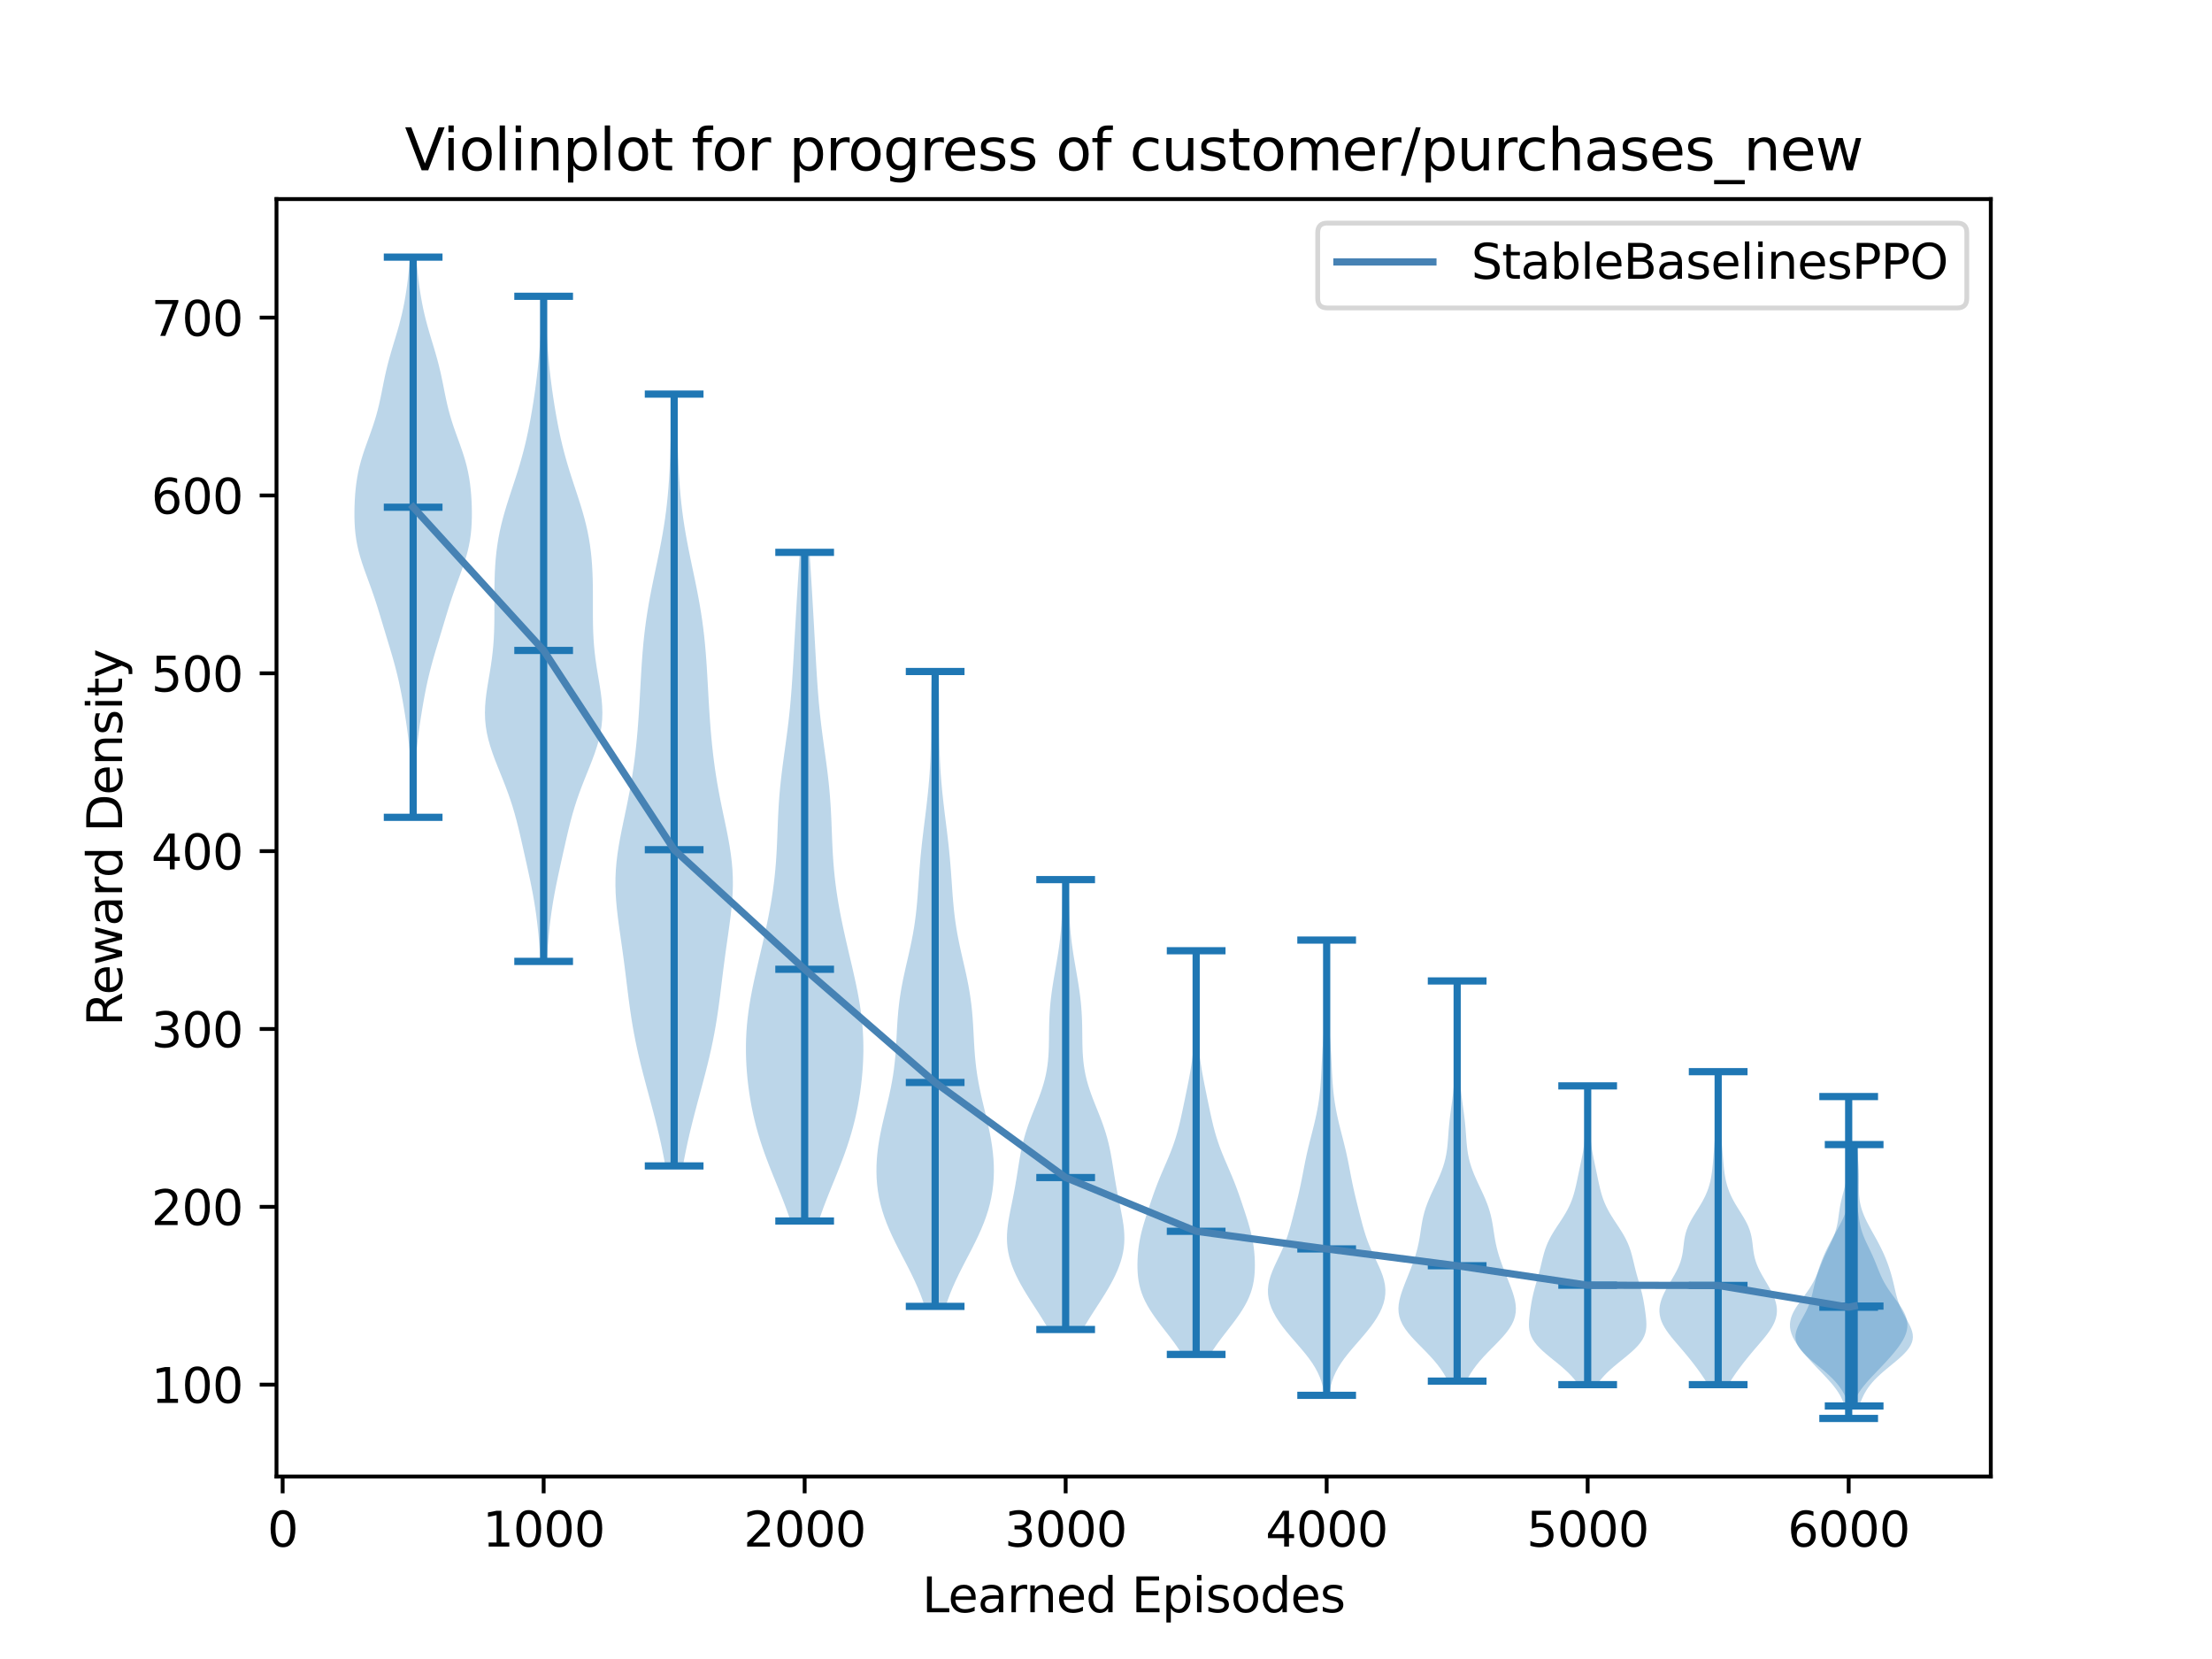 <?xml version="1.0" encoding="utf-8" standalone="no"?>
<!DOCTYPE svg PUBLIC "-//W3C//DTD SVG 1.1//EN"
  "http://www.w3.org/Graphics/SVG/1.1/DTD/svg11.dtd">
<svg xmlns:xlink="http://www.w3.org/1999/xlink" width="460.8pt" height="345.6pt" viewBox="0 0 460.8 345.6" xmlns="http://www.w3.org/2000/svg" version="1.1">
 <defs>
  <style type="text/css">*{stroke-linejoin: round; stroke-linecap: butt}</style>
 </defs>
 <g id="figure_1">
  <g id="patch_1">
   <path d="M 0 345.6 
L 460.8 345.6 
L 460.8 0 
L 0 0 
z
" style="fill: #ffffff"/>
  </g>
  <g id="axes_1">
   <g id="patch_2">
    <path d="M 57.6 307.584 
L 414.72 307.584 
L 414.72 41.472 
L 57.6 41.472 
z
" style="fill: #ffffff"/>
   </g>
   <g id="PolyCollection_1">
    <path d="M 86.281 170.268 
L 85.852 170.268 
L 85.834 169.089 
L 85.818 167.91 
L 85.8 166.731 
L 85.78 165.552 
L 85.756 164.374 
L 85.726 163.195 
L 85.688 162.016 
L 85.64 160.837 
L 85.579 159.658 
L 85.505 158.48 
L 85.415 157.301 
L 85.31 156.122 
L 85.189 154.943 
L 85.053 153.765 
L 84.905 152.586 
L 84.744 151.407 
L 84.573 150.228 
L 84.392 149.049 
L 84.203 147.871 
L 84.004 146.692 
L 83.795 145.513 
L 83.573 144.334 
L 83.336 143.156 
L 83.082 141.977 
L 82.81 140.798 
L 82.518 139.619 
L 82.208 138.44 
L 81.881 137.262 
L 81.54 136.083 
L 81.189 134.904 
L 80.833 133.725 
L 80.475 132.546 
L 80.119 131.368 
L 79.763 130.189 
L 79.409 129.01 
L 79.052 127.831 
L 78.688 126.653 
L 78.313 125.474 
L 77.922 124.295 
L 77.515 123.116 
L 77.093 121.937 
L 76.662 120.759 
L 76.23 119.58 
L 75.808 118.401 
L 75.408 117.222 
L 75.042 116.044 
L 74.719 114.865 
L 74.447 113.686 
L 74.228 112.507 
L 74.062 111.328 
L 73.945 110.15 
L 73.872 108.971 
L 73.837 107.792 
L 73.833 106.613 
L 73.856 105.434 
L 73.905 104.256 
L 73.98 103.077 
L 74.084 101.898 
L 74.222 100.719 
L 74.399 99.541 
L 74.62 98.362 
L 74.886 97.183 
L 75.199 96.004 
L 75.555 94.825 
L 75.946 93.647 
L 76.361 92.468 
L 76.787 91.289 
L 77.213 90.11 
L 77.624 88.931 
L 78.011 87.753 
L 78.366 86.574 
L 78.687 85.395 
L 78.976 84.216 
L 79.237 83.038 
L 79.48 81.859 
L 79.715 80.68 
L 79.951 79.501 
L 80.198 78.322 
L 80.463 77.144 
L 80.751 75.965 
L 81.063 74.786 
L 81.395 73.607 
L 81.742 72.429 
L 82.098 71.25 
L 82.455 70.071 
L 82.803 68.892 
L 83.136 67.713 
L 83.448 66.535 
L 83.735 65.356 
L 83.996 64.177 
L 84.231 62.998 
L 84.441 61.819 
L 84.629 60.641 
L 84.797 59.462 
L 84.948 58.283 
L 85.085 57.104 
L 85.209 55.926 
L 85.323 54.747 
L 85.428 53.568 
L 86.705 53.568 
L 86.705 53.568 
L 86.809 54.747 
L 86.924 55.926 
L 87.048 57.104 
L 87.185 58.283 
L 87.336 59.462 
L 87.504 60.641 
L 87.692 61.819 
L 87.902 62.998 
L 88.137 64.177 
L 88.398 65.356 
L 88.685 66.535 
L 88.997 67.713 
L 89.33 68.892 
L 89.678 70.071 
L 90.034 71.25 
L 90.39 72.429 
L 90.738 73.607 
L 91.07 74.786 
L 91.382 75.965 
L 91.67 77.144 
L 91.935 78.322 
L 92.182 79.501 
L 92.418 80.68 
L 92.652 81.859 
L 92.895 83.038 
L 93.157 84.216 
L 93.446 85.395 
L 93.767 86.574 
L 94.122 87.753 
L 94.509 88.931 
L 94.92 90.11 
L 95.345 91.289 
L 95.772 92.468 
L 96.187 93.647 
L 96.578 94.825 
L 96.933 96.004 
L 97.246 97.183 
L 97.513 98.362 
L 97.734 99.541 
L 97.911 100.719 
L 98.048 101.898 
L 98.153 103.077 
L 98.228 104.256 
L 98.277 105.434 
L 98.3 106.613 
L 98.296 107.792 
L 98.26 108.971 
L 98.187 110.15 
L 98.071 111.328 
L 97.905 112.507 
L 97.686 113.686 
L 97.414 114.865 
L 97.091 116.044 
L 96.725 117.222 
L 96.325 118.401 
L 95.903 119.58 
L 95.471 120.759 
L 95.04 121.937 
L 94.618 123.116 
L 94.211 124.295 
L 93.82 125.474 
L 93.445 126.653 
L 93.081 127.831 
L 92.724 129.01 
L 92.369 130.189 
L 92.014 131.368 
L 91.658 132.546 
L 91.3 133.725 
L 90.944 134.904 
L 90.593 136.083 
L 90.252 137.262 
L 89.925 138.44 
L 89.615 139.619 
L 89.323 140.798 
L 89.05 141.977 
L 88.797 143.156 
L 88.56 144.334 
L 88.338 145.513 
L 88.129 146.692 
L 87.93 147.871 
L 87.74 149.049 
L 87.56 150.228 
L 87.389 151.407 
L 87.228 152.586 
L 87.079 153.765 
L 86.944 154.943 
L 86.823 156.122 
L 86.718 157.301 
L 86.628 158.48 
L 86.554 159.658 
L 86.493 160.837 
L 86.445 162.016 
L 86.407 163.195 
L 86.377 164.374 
L 86.353 165.552 
L 86.333 166.731 
L 86.315 167.91 
L 86.298 169.089 
L 86.281 170.268 
z
" clip-path="url(#p8f10911e5e)" style="fill: #1f77b4; fill-opacity: 0.3"/>
   </g>
   <g id="PolyCollection_2">
    <path d="M 113.892 200.276 
L 112.613 200.276 
L 112.517 198.876 
L 112.412 197.477 
L 112.298 196.077 
L 112.17 194.678 
L 112.028 193.278 
L 111.868 191.879 
L 111.687 190.479 
L 111.484 189.079 
L 111.258 187.68 
L 111.01 186.28 
L 110.742 184.881 
L 110.457 183.481 
L 110.16 182.082 
L 109.854 180.682 
L 109.545 179.282 
L 109.234 177.883 
L 108.921 176.483 
L 108.605 175.084 
L 108.282 173.684 
L 107.947 172.285 
L 107.591 170.885 
L 107.209 169.485 
L 106.795 168.086 
L 106.344 166.686 
L 105.857 165.287 
L 105.337 163.887 
L 104.79 162.488 
L 104.228 161.088 
L 103.665 159.688 
L 103.118 158.289 
L 102.603 156.889 
L 102.139 155.49 
L 101.742 154.09 
L 101.425 152.691 
L 101.197 151.291 
L 101.062 149.891 
L 101.019 148.492 
L 101.061 147.092 
L 101.176 145.693 
L 101.348 144.293 
L 101.56 142.894 
L 101.793 141.494 
L 102.03 140.094 
L 102.254 138.695 
L 102.455 137.295 
L 102.624 135.896 
L 102.759 134.496 
L 102.858 133.097 
L 102.926 131.697 
L 102.967 130.297 
L 102.988 128.898 
L 102.995 127.498 
L 102.994 126.099 
L 102.992 124.699 
L 102.996 123.3 
L 103.009 121.9 
L 103.039 120.5 
L 103.09 119.101 
L 103.167 117.701 
L 103.276 116.302 
L 103.421 114.902 
L 103.607 113.503 
L 103.835 112.103 
L 104.107 110.703 
L 104.422 109.304 
L 104.779 107.904 
L 105.172 106.505 
L 105.595 105.105 
L 106.04 103.706 
L 106.499 102.306 
L 106.961 100.906 
L 107.419 99.507 
L 107.864 98.107 
L 108.29 96.708 
L 108.692 95.308 
L 109.068 93.909 
L 109.417 92.509 
L 109.74 91.109 
L 110.04 89.71 
L 110.318 88.31 
L 110.578 86.911 
L 110.821 85.511 
L 111.051 84.112 
L 111.266 82.712 
L 111.468 81.312 
L 111.657 79.913 
L 111.832 78.513 
L 111.991 77.114 
L 112.136 75.714 
L 112.267 74.315 
L 112.382 72.915 
L 112.485 71.515 
L 112.575 70.116 
L 112.654 68.716 
L 112.723 67.317 
L 112.784 65.917 
L 112.838 64.518 
L 112.887 63.118 
L 112.931 61.718 
L 113.574 61.718 
L 113.574 61.718 
L 113.618 63.118 
L 113.667 64.518 
L 113.721 65.917 
L 113.782 67.317 
L 113.851 68.716 
L 113.93 70.116 
L 114.02 71.515 
L 114.122 72.915 
L 114.238 74.315 
L 114.368 75.714 
L 114.513 77.114 
L 114.673 78.513 
L 114.848 79.913 
L 115.036 81.312 
L 115.239 82.712 
L 115.454 84.112 
L 115.683 85.511 
L 115.927 86.911 
L 116.187 88.31 
L 116.465 89.71 
L 116.764 91.109 
L 117.087 92.509 
L 117.437 93.909 
L 117.813 95.308 
L 118.215 96.708 
L 118.641 98.107 
L 119.086 99.507 
L 119.544 100.906 
L 120.006 102.306 
L 120.465 103.706 
L 120.91 105.105 
L 121.333 106.505 
L 121.726 107.904 
L 122.082 109.304 
L 122.398 110.703 
L 122.67 112.103 
L 122.898 113.503 
L 123.083 114.902 
L 123.228 116.302 
L 123.337 117.701 
L 123.415 119.101 
L 123.466 120.5 
L 123.495 121.9 
L 123.509 123.3 
L 123.512 124.699 
L 123.511 126.099 
L 123.51 127.498 
L 123.517 128.898 
L 123.537 130.297 
L 123.578 131.697 
L 123.646 133.097 
L 123.746 134.496 
L 123.881 135.896 
L 124.05 137.295 
L 124.251 138.695 
L 124.475 140.094 
L 124.711 141.494 
L 124.944 142.894 
L 125.156 144.293 
L 125.329 145.693 
L 125.444 147.092 
L 125.486 148.492 
L 125.443 149.891 
L 125.308 151.291 
L 125.08 152.691 
L 124.763 154.09 
L 124.366 155.49 
L 123.902 156.889 
L 123.387 158.289 
L 122.839 159.688 
L 122.276 161.088 
L 121.714 162.488 
L 121.168 163.887 
L 120.647 165.287 
L 120.16 166.686 
L 119.71 168.086 
L 119.295 169.485 
L 118.913 170.885 
L 118.558 172.285 
L 118.222 173.684 
L 117.899 175.084 
L 117.584 176.483 
L 117.271 177.883 
L 116.96 179.282 
L 116.65 180.682 
L 116.345 182.082 
L 116.048 183.481 
L 115.763 184.881 
L 115.495 186.28 
L 115.247 187.68 
L 115.021 189.079 
L 114.818 190.479 
L 114.637 191.879 
L 114.477 193.278 
L 114.334 194.678 
L 114.207 196.077 
L 114.092 197.477 
L 113.988 198.876 
L 113.892 200.276 
z
" clip-path="url(#p8f10911e5e)" style="fill: #1f77b4; fill-opacity: 0.3"/>
   </g>
   <g id="PolyCollection_3">
    <path d="M 142.272 242.881 
L 138.605 242.881 
L 138.308 241.256 
L 137.987 239.632 
L 137.64 238.008 
L 137.272 236.384 
L 136.883 234.76 
L 136.476 233.136 
L 136.055 231.512 
L 135.624 229.888 
L 135.188 228.264 
L 134.75 226.64 
L 134.318 225.015 
L 133.894 223.391 
L 133.485 221.767 
L 133.095 220.143 
L 132.727 218.519 
L 132.384 216.895 
L 132.068 215.271 
L 131.778 213.647 
L 131.514 212.023 
L 131.271 210.399 
L 131.048 208.774 
L 130.838 207.15 
L 130.636 205.526 
L 130.436 203.902 
L 130.235 202.278 
L 130.027 200.654 
L 129.811 199.03 
L 129.586 197.406 
L 129.355 195.782 
L 129.123 194.158 
L 128.897 192.533 
L 128.687 190.909 
L 128.502 189.285 
L 128.353 187.661 
L 128.251 186.037 
L 128.205 184.413 
L 128.218 182.789 
L 128.296 181.165 
L 128.435 179.541 
L 128.632 177.917 
L 128.879 176.292 
L 129.167 174.668 
L 129.485 173.044 
L 129.82 171.42 
L 130.163 169.796 
L 130.503 168.172 
L 130.832 166.548 
L 131.144 164.924 
L 131.435 163.3 
L 131.703 161.676 
L 131.946 160.051 
L 132.166 158.427 
L 132.363 156.803 
L 132.539 155.179 
L 132.697 153.555 
L 132.837 151.931 
L 132.962 150.307 
L 133.075 148.683 
L 133.178 147.059 
L 133.273 145.435 
L 133.364 143.81 
L 133.454 142.186 
L 133.546 140.562 
L 133.646 138.938 
L 133.756 137.314 
L 133.881 135.69 
L 134.025 134.066 
L 134.192 132.442 
L 134.384 130.818 
L 134.602 129.193 
L 134.847 127.569 
L 135.118 125.945 
L 135.411 124.321 
L 135.725 122.697 
L 136.054 121.073 
L 136.392 119.449 
L 136.733 117.825 
L 137.072 116.201 
L 137.402 114.577 
L 137.718 112.952 
L 138.014 111.328 
L 138.288 109.704 
L 138.535 108.08 
L 138.754 106.456 
L 138.945 104.832 
L 139.109 103.208 
L 139.247 101.584 
L 139.363 99.96 
L 139.458 98.336 
L 139.537 96.711 
L 139.603 95.087 
L 139.66 93.463 
L 139.71 91.839 
L 139.757 90.215 
L 139.802 88.591 
L 139.846 86.967 
L 139.891 85.343 
L 139.937 83.719 
L 139.984 82.095 
L 140.892 82.095 
L 140.892 82.095 
L 140.939 83.719 
L 140.985 85.343 
L 141.03 86.967 
L 141.075 88.591 
L 141.12 90.215 
L 141.166 91.839 
L 141.217 93.463 
L 141.273 95.087 
L 141.339 96.711 
L 141.418 98.336 
L 141.514 99.96 
L 141.629 101.584 
L 141.768 103.208 
L 141.932 104.832 
L 142.123 106.456 
L 142.342 108.08 
L 142.589 109.704 
L 142.862 111.328 
L 143.159 112.952 
L 143.474 114.577 
L 143.804 116.201 
L 144.143 117.825 
L 144.485 119.449 
L 144.823 121.073 
L 145.152 122.697 
L 145.465 124.321 
L 145.759 125.945 
L 146.03 127.569 
L 146.275 129.193 
L 146.493 130.818 
L 146.685 132.442 
L 146.851 134.066 
L 146.996 135.69 
L 147.121 137.314 
L 147.231 138.938 
L 147.33 140.562 
L 147.423 142.186 
L 147.512 143.81 
L 147.603 145.435 
L 147.698 147.059 
L 147.801 148.683 
L 147.914 150.307 
L 148.04 151.931 
L 148.18 153.555 
L 148.337 155.179 
L 148.513 156.803 
L 148.711 158.427 
L 148.93 160.051 
L 149.174 161.676 
L 149.442 163.3 
L 149.733 164.924 
L 150.045 166.548 
L 150.374 168.172 
L 150.714 169.796 
L 151.056 171.42 
L 151.392 173.044 
L 151.709 174.668 
L 151.997 176.292 
L 152.245 177.917 
L 152.442 179.541 
L 152.581 181.165 
L 152.658 182.789 
L 152.672 184.413 
L 152.625 186.037 
L 152.523 187.661 
L 152.375 189.285 
L 152.19 190.909 
L 151.979 192.533 
L 151.753 194.158 
L 151.521 195.782 
L 151.29 197.406 
L 151.066 199.03 
L 150.85 200.654 
L 150.642 202.278 
L 150.44 203.902 
L 150.241 205.526 
L 150.039 207.15 
L 149.829 208.774 
L 149.605 210.399 
L 149.363 212.023 
L 149.098 213.647 
L 148.809 215.271 
L 148.492 216.895 
L 148.15 218.519 
L 147.782 220.143 
L 147.391 221.767 
L 146.982 223.391 
L 146.559 225.015 
L 146.126 226.64 
L 145.689 228.264 
L 145.252 229.888 
L 144.821 231.512 
L 144.401 233.136 
L 143.994 234.76 
L 143.605 236.384 
L 143.236 238.008 
L 142.89 239.632 
L 142.568 241.256 
L 142.272 242.881 
z
" clip-path="url(#p8f10911e5e)" style="fill: #1f77b4; fill-opacity: 0.3"/>
   </g>
   <g id="PolyCollection_4">
    <path d="M 170.565 254.365 
L 164.683 254.365 
L 164.21 252.958 
L 163.704 251.551 
L 163.17 250.144 
L 162.615 248.737 
L 162.047 247.33 
L 161.474 245.923 
L 160.904 244.516 
L 160.344 243.109 
L 159.801 241.702 
L 159.282 240.295 
L 158.791 238.888 
L 158.331 237.481 
L 157.906 236.074 
L 157.516 234.667 
L 157.161 233.259 
L 156.84 231.852 
L 156.554 230.445 
L 156.3 229.038 
L 156.078 227.631 
L 155.886 226.224 
L 155.725 224.817 
L 155.595 223.41 
L 155.495 222.003 
L 155.427 220.596 
L 155.392 219.189 
L 155.391 217.782 
L 155.424 216.375 
L 155.494 214.968 
L 155.599 213.561 
L 155.74 212.154 
L 155.915 210.747 
L 156.123 209.34 
L 156.36 207.932 
L 156.623 206.525 
L 156.908 205.118 
L 157.211 203.711 
L 157.528 202.304 
L 157.853 200.897 
L 158.182 199.49 
L 158.513 198.083 
L 158.84 196.676 
L 159.161 195.269 
L 159.472 193.862 
L 159.772 192.455 
L 160.058 191.048 
L 160.328 189.641 
L 160.58 188.234 
L 160.811 186.827 
L 161.021 185.42 
L 161.208 184.013 
L 161.371 182.605 
L 161.511 181.198 
L 161.629 179.791 
L 161.726 178.384 
L 161.806 176.977 
L 161.872 175.57 
L 161.929 174.163 
L 161.983 172.756 
L 162.038 171.349 
L 162.1 169.942 
L 162.173 168.535 
L 162.26 167.128 
L 162.365 165.721 
L 162.489 164.314 
L 162.631 162.907 
L 162.79 161.5 
L 162.963 160.093 
L 163.148 158.686 
L 163.34 157.278 
L 163.535 155.871 
L 163.729 154.464 
L 163.917 153.057 
L 164.097 151.65 
L 164.266 150.243 
L 164.423 148.836 
L 164.566 147.429 
L 164.695 146.022 
L 164.813 144.615 
L 164.92 143.208 
L 165.017 141.801 
L 165.108 140.394 
L 165.193 138.987 
L 165.275 137.58 
L 165.355 136.173 
L 165.434 134.766 
L 165.512 133.359 
L 165.591 131.951 
L 165.67 130.544 
L 165.75 129.137 
L 165.831 127.73 
L 165.912 126.323 
L 165.994 124.916 
L 166.078 123.509 
L 166.162 122.102 
L 166.249 120.695 
L 166.336 119.288 
L 166.426 117.881 
L 166.517 116.474 
L 166.61 115.067 
L 168.639 115.067 
L 168.639 115.067 
L 168.731 116.474 
L 168.822 117.881 
L 168.912 119.288 
L 169 120.695 
L 169.086 122.102 
L 169.171 123.509 
L 169.254 124.916 
L 169.336 126.323 
L 169.418 127.73 
L 169.498 129.137 
L 169.578 130.544 
L 169.657 131.951 
L 169.736 133.359 
L 169.815 134.766 
L 169.894 136.173 
L 169.974 137.58 
L 170.055 138.987 
L 170.141 140.394 
L 170.231 141.801 
L 170.329 143.208 
L 170.436 144.615 
L 170.553 146.022 
L 170.683 147.429 
L 170.826 148.836 
L 170.982 150.243 
L 171.151 151.65 
L 171.331 153.057 
L 171.52 154.464 
L 171.713 155.871 
L 171.908 157.278 
L 172.1 158.686 
L 172.285 160.093 
L 172.459 161.5 
L 172.618 162.907 
L 172.76 164.314 
L 172.883 165.721 
L 172.988 167.128 
L 173.076 168.535 
L 173.148 169.942 
L 173.21 171.349 
L 173.265 172.756 
L 173.319 174.163 
L 173.377 175.57 
L 173.443 176.977 
L 173.523 178.384 
L 173.62 179.791 
L 173.738 181.198 
L 173.877 182.605 
L 174.041 184.013 
L 174.228 185.42 
L 174.437 186.827 
L 174.669 188.234 
L 174.92 189.641 
L 175.19 191.048 
L 175.476 192.455 
L 175.776 193.862 
L 176.088 195.269 
L 176.409 196.676 
L 176.736 198.083 
L 177.066 199.49 
L 177.396 200.897 
L 177.721 202.304 
L 178.037 203.711 
L 178.34 205.118 
L 178.626 206.525 
L 178.889 207.932 
L 179.126 209.34 
L 179.333 210.747 
L 179.509 212.154 
L 179.649 213.561 
L 179.755 214.968 
L 179.824 216.375 
L 179.858 217.782 
L 179.857 219.189 
L 179.821 220.596 
L 179.753 222.003 
L 179.654 223.41 
L 179.523 224.817 
L 179.362 226.224 
L 179.171 227.631 
L 178.948 229.038 
L 178.694 230.445 
L 178.408 231.852 
L 178.088 233.259 
L 177.733 234.667 
L 177.342 236.074 
L 176.917 237.481 
L 176.458 238.888 
L 175.967 240.295 
L 175.447 241.702 
L 174.905 243.109 
L 174.345 244.516 
L 173.774 245.923 
L 173.201 247.33 
L 172.633 248.737 
L 172.079 250.144 
L 171.545 251.551 
L 171.038 252.958 
L 170.565 254.365 
z
" clip-path="url(#p8f10911e5e)" style="fill: #1f77b4; fill-opacity: 0.3"/>
   </g>
   <g id="PolyCollection_5">
    <path d="M 196.992 272.148 
L 192.628 272.148 
L 192.183 270.812 
L 191.684 269.476 
L 191.133 268.14 
L 190.535 266.804 
L 189.897 265.468 
L 189.228 264.132 
L 188.539 262.796 
L 187.842 261.46 
L 187.151 260.125 
L 186.478 258.789 
L 185.836 257.453 
L 185.235 256.117 
L 184.686 254.781 
L 184.194 253.445 
L 183.766 252.109 
L 183.404 250.773 
L 183.109 249.437 
L 182.88 248.101 
L 182.717 246.765 
L 182.617 245.429 
L 182.577 244.093 
L 182.594 242.757 
L 182.665 241.421 
L 182.788 240.085 
L 182.957 238.749 
L 183.169 237.413 
L 183.417 236.077 
L 183.696 234.741 
L 183.998 233.405 
L 184.315 232.069 
L 184.637 230.734 
L 184.955 229.398 
L 185.261 228.062 
L 185.546 226.726 
L 185.804 225.39 
L 186.03 224.054 
L 186.223 222.718 
L 186.382 221.382 
L 186.511 220.046 
L 186.613 218.71 
L 186.697 217.374 
L 186.769 216.038 
L 186.838 214.702 
L 186.915 213.366 
L 187.006 212.03 
L 187.119 210.694 
L 187.26 209.358 
L 187.431 208.022 
L 187.635 206.686 
L 187.87 205.35 
L 188.132 204.014 
L 188.417 202.678 
L 188.716 201.343 
L 189.024 200.007 
L 189.33 198.671 
L 189.626 197.335 
L 189.906 195.999 
L 190.164 194.663 
L 190.395 193.327 
L 190.598 191.991 
L 190.772 190.655 
L 190.921 189.319 
L 191.047 187.983 
L 191.156 186.647 
L 191.254 185.311 
L 191.347 183.975 
L 191.439 182.639 
L 191.537 181.303 
L 191.643 179.967 
L 191.76 178.631 
L 191.889 177.295 
L 192.03 175.959 
L 192.181 174.623 
L 192.34 173.287 
L 192.505 171.952 
L 192.672 170.616 
L 192.837 169.28 
L 192.998 167.944 
L 193.151 166.608 
L 193.295 165.272 
L 193.425 163.936 
L 193.541 162.6 
L 193.642 161.264 
L 193.727 159.928 
L 193.797 158.592 
L 193.851 157.256 
L 193.892 155.92 
L 193.921 154.584 
L 193.94 153.248 
L 193.951 151.912 
L 193.959 150.576 
L 193.964 149.24 
L 193.969 147.904 
L 193.978 146.568 
L 193.992 145.232 
L 194.013 143.896 
L 194.041 142.561 
L 194.076 141.225 
L 194.12 139.889 
L 195.501 139.889 
L 195.501 139.889 
L 195.544 141.225 
L 195.58 142.561 
L 195.608 143.896 
L 195.628 145.232 
L 195.642 146.568 
L 195.651 147.904 
L 195.657 149.24 
L 195.662 150.576 
L 195.669 151.912 
L 195.681 153.248 
L 195.7 154.584 
L 195.728 155.92 
L 195.769 157.256 
L 195.824 158.592 
L 195.893 159.928 
L 195.978 161.264 
L 196.079 162.6 
L 196.195 163.936 
L 196.326 165.272 
L 196.469 166.608 
L 196.622 167.944 
L 196.783 169.28 
L 196.949 170.616 
L 197.116 171.952 
L 197.28 173.287 
L 197.44 174.623 
L 197.591 175.959 
L 197.731 177.295 
L 197.86 178.631 
L 197.977 179.967 
L 198.084 181.303 
L 198.181 182.639 
L 198.274 183.975 
L 198.366 185.311 
L 198.464 186.647 
L 198.573 187.983 
L 198.7 189.319 
L 198.848 190.655 
L 199.022 191.991 
L 199.225 193.327 
L 199.456 194.663 
L 199.714 195.999 
L 199.994 197.335 
L 200.291 198.671 
L 200.597 200.007 
L 200.904 201.343 
L 201.204 202.678 
L 201.488 204.014 
L 201.751 205.35 
L 201.985 206.686 
L 202.189 208.022 
L 202.361 209.358 
L 202.501 210.694 
L 202.615 212.03 
L 202.706 213.366 
L 202.782 214.702 
L 202.852 216.038 
L 202.924 217.374 
L 203.007 218.71 
L 203.109 220.046 
L 203.238 221.382 
L 203.397 222.718 
L 203.59 224.054 
L 203.817 225.39 
L 204.075 226.726 
L 204.36 228.062 
L 204.665 229.398 
L 204.984 230.734 
L 205.306 232.069 
L 205.622 233.405 
L 205.924 234.741 
L 206.203 236.077 
L 206.452 237.413 
L 206.663 238.749 
L 206.833 240.085 
L 206.955 241.421 
L 207.027 242.757 
L 207.044 244.093 
L 207.004 245.429 
L 206.903 246.765 
L 206.74 248.101 
L 206.512 249.437 
L 206.217 250.773 
L 205.855 252.109 
L 205.426 253.445 
L 204.935 254.781 
L 204.385 256.117 
L 203.785 257.453 
L 203.142 258.789 
L 202.469 260.125 
L 201.778 261.46 
L 201.081 262.796 
L 200.392 264.132 
L 199.723 265.468 
L 199.085 266.804 
L 198.487 268.14 
L 197.936 269.476 
L 197.437 270.812 
L 196.992 272.148 
z
" clip-path="url(#p8f10911e5e)" style="fill: #1f77b4; fill-opacity: 0.3"/>
   </g>
   <g id="PolyCollection_6">
    <path d="M 225.553 276.964 
L 218.439 276.964 
L 217.897 276.017 
L 217.326 275.071 
L 216.733 274.124 
L 216.127 273.177 
L 215.514 272.23 
L 214.903 271.284 
L 214.3 270.337 
L 213.712 269.39 
L 213.146 268.443 
L 212.608 267.497 
L 212.102 266.55 
L 211.635 265.603 
L 211.211 264.656 
L 210.835 263.71 
L 210.512 262.763 
L 210.244 261.816 
L 210.035 260.869 
L 209.886 259.922 
L 209.796 258.976 
L 209.762 258.029 
L 209.782 257.082 
L 209.849 256.135 
L 209.957 255.189 
L 210.097 254.242 
L 210.262 253.295 
L 210.444 252.348 
L 210.635 251.402 
L 210.829 250.455 
L 211.02 249.508 
L 211.206 248.561 
L 211.383 247.614 
L 211.552 246.668 
L 211.712 245.721 
L 211.865 244.774 
L 212.015 243.827 
L 212.165 242.881 
L 212.319 241.934 
L 212.481 240.987 
L 212.657 240.04 
L 212.852 239.094 
L 213.068 238.147 
L 213.31 237.2 
L 213.578 236.253 
L 213.874 235.306 
L 214.196 234.36 
L 214.541 233.413 
L 214.905 232.466 
L 215.28 231.519 
L 215.661 230.573 
L 216.038 229.626 
L 216.405 228.679 
L 216.754 227.732 
L 217.078 226.786 
L 217.372 225.839 
L 217.631 224.892 
L 217.854 223.945 
L 218.039 222.998 
L 218.188 222.052 
L 218.303 221.105 
L 218.388 220.158 
L 218.447 219.211 
L 218.486 218.265 
L 218.509 217.318 
L 218.523 216.371 
L 218.533 215.424 
L 218.544 214.478 
L 218.56 213.531 
L 218.587 212.584 
L 218.626 211.637 
L 218.68 210.69 
L 218.75 209.744 
L 218.838 208.797 
L 218.941 207.85 
L 219.061 206.903 
L 219.194 205.957 
L 219.339 205.01 
L 219.493 204.063 
L 219.654 203.116 
L 219.818 202.17 
L 219.982 201.223 
L 220.145 200.276 
L 220.302 199.329 
L 220.451 198.382 
L 220.59 197.436 
L 220.717 196.489 
L 220.831 195.542 
L 220.931 194.595 
L 221.017 193.649 
L 221.09 192.702 
L 221.149 191.755 
L 221.198 190.808 
L 221.238 189.862 
L 221.271 188.915 
L 221.301 187.968 
L 221.328 187.021 
L 221.355 186.074 
L 221.385 185.128 
L 221.417 184.181 
L 221.453 183.234 
L 222.539 183.234 
L 222.539 183.234 
L 222.575 184.181 
L 222.608 185.128 
L 222.637 186.074 
L 222.664 187.021 
L 222.692 187.968 
L 222.721 188.915 
L 222.754 189.862 
L 222.794 190.808 
L 222.843 191.755 
L 222.902 192.702 
L 222.975 193.649 
L 223.061 194.595 
L 223.161 195.542 
L 223.275 196.489 
L 223.402 197.436 
L 223.541 198.382 
L 223.691 199.329 
L 223.848 200.276 
L 224.01 201.223 
L 224.175 202.17 
L 224.339 203.116 
L 224.499 204.063 
L 224.653 205.01 
L 224.798 205.957 
L 224.932 206.903 
L 225.051 207.85 
L 225.155 208.797 
L 225.242 209.744 
L 225.312 210.69 
L 225.366 211.637 
L 225.405 212.584 
L 225.432 213.531 
L 225.449 214.478 
L 225.46 215.424 
L 225.469 216.371 
L 225.483 217.318 
L 225.507 218.265 
L 225.545 219.211 
L 225.604 220.158 
L 225.689 221.105 
L 225.804 222.052 
L 225.953 222.998 
L 226.139 223.945 
L 226.361 224.892 
L 226.621 225.839 
L 226.914 226.786 
L 227.238 227.732 
L 227.587 228.679 
L 227.954 229.626 
L 228.332 230.573 
L 228.712 231.519 
L 229.088 232.466 
L 229.451 233.413 
L 229.796 234.36 
L 230.118 235.306 
L 230.414 236.253 
L 230.683 237.2 
L 230.924 238.147 
L 231.141 239.094 
L 231.335 240.04 
L 231.511 240.987 
L 231.673 241.934 
L 231.827 242.881 
L 231.977 243.827 
L 232.127 244.774 
L 232.28 245.721 
L 232.441 246.668 
L 232.609 247.614 
L 232.787 248.561 
L 232.972 249.508 
L 233.164 250.455 
L 233.357 251.402 
L 233.548 252.348 
L 233.73 253.295 
L 233.895 254.242 
L 234.035 255.189 
L 234.143 256.135 
L 234.21 257.082 
L 234.23 258.029 
L 234.197 258.976 
L 234.106 259.922 
L 233.957 260.869 
L 233.748 261.816 
L 233.48 262.763 
L 233.157 263.71 
L 232.781 264.656 
L 232.357 265.603 
L 231.89 266.55 
L 231.385 267.497 
L 230.846 268.443 
L 230.28 269.39 
L 229.692 270.337 
L 229.089 271.284 
L 228.478 272.23 
L 227.865 273.177 
L 227.259 274.124 
L 226.666 275.071 
L 226.096 276.017 
L 225.553 276.964 
z
" clip-path="url(#p8f10911e5e)" style="fill: #1f77b4; fill-opacity: 0.3"/>
   </g>
   <g id="PolyCollection_7">
    <path d="M 252.116 282.151 
L 246.248 282.151 
L 245.716 281.301 
L 245.143 280.452 
L 244.536 279.602 
L 243.903 278.753 
L 243.252 277.904 
L 242.592 277.054 
L 241.935 276.205 
L 241.291 275.355 
L 240.668 274.506 
L 240.077 273.656 
L 239.526 272.807 
L 239.023 271.957 
L 238.573 271.108 
L 238.181 270.258 
L 237.848 269.409 
L 237.574 268.559 
L 237.356 267.71 
L 237.192 266.86 
L 237.075 266.011 
L 236.999 265.161 
L 236.959 264.312 
L 236.948 263.463 
L 236.965 262.613 
L 237.006 261.764 
L 237.071 260.914 
L 237.161 260.065 
L 237.278 259.215 
L 237.422 258.366 
L 237.594 257.516 
L 237.793 256.667 
L 238.016 255.817 
L 238.259 254.968 
L 238.517 254.118 
L 238.786 253.269 
L 239.061 252.419 
L 239.341 251.57 
L 239.624 250.72 
L 239.911 249.871 
L 240.205 249.021 
L 240.507 248.172 
L 240.82 247.323 
L 241.146 246.473 
L 241.486 245.624 
L 241.838 244.774 
L 242.199 243.925 
L 242.565 243.075 
L 242.932 242.226 
L 243.295 241.376 
L 243.647 240.527 
L 243.985 239.677 
L 244.304 238.828 
L 244.604 237.978 
L 244.882 237.129 
L 245.139 236.279 
L 245.377 235.43 
L 245.597 234.58 
L 245.804 233.731 
L 245.999 232.882 
L 246.187 232.032 
L 246.369 231.183 
L 246.547 230.333 
L 246.724 229.484 
L 246.9 228.634 
L 247.074 227.785 
L 247.248 226.935 
L 247.418 226.086 
L 247.586 225.236 
L 247.747 224.387 
L 247.902 223.537 
L 248.048 222.688 
L 248.183 221.838 
L 248.306 220.989 
L 248.416 220.139 
L 248.512 219.29 
L 248.593 218.44 
L 248.659 217.591 
L 248.708 216.742 
L 248.743 215.892 
L 248.763 215.043 
L 248.769 214.193 
L 248.763 213.344 
L 248.748 212.494 
L 248.724 211.645 
L 248.696 210.795 
L 248.665 209.946 
L 248.634 209.096 
L 248.606 208.247 
L 248.582 207.397 
L 248.563 206.548 
L 248.551 205.698 
L 248.546 204.849 
L 248.548 203.999 
L 248.557 203.15 
L 248.572 202.301 
L 248.593 201.451 
L 248.62 200.602 
L 248.652 199.752 
L 248.688 198.903 
L 248.727 198.053 
L 249.637 198.053 
L 249.637 198.053 
L 249.676 198.903 
L 249.712 199.752 
L 249.744 200.602 
L 249.771 201.451 
L 249.792 202.301 
L 249.807 203.15 
L 249.816 203.999 
L 249.818 204.849 
L 249.813 205.698 
L 249.801 206.548 
L 249.782 207.397 
L 249.758 208.247 
L 249.73 209.096 
L 249.699 209.946 
L 249.668 210.795 
L 249.64 211.645 
L 249.617 212.494 
L 249.601 213.344 
L 249.595 214.193 
L 249.601 215.043 
L 249.621 215.892 
L 249.656 216.742 
L 249.706 217.591 
L 249.771 218.44 
L 249.852 219.29 
L 249.948 220.139 
L 250.058 220.989 
L 250.181 221.838 
L 250.316 222.688 
L 250.462 223.537 
L 250.617 224.387 
L 250.779 225.236 
L 250.946 226.086 
L 251.117 226.935 
L 251.29 227.785 
L 251.465 228.634 
L 251.64 229.484 
L 251.817 230.333 
L 251.996 231.183 
L 252.177 232.032 
L 252.365 232.882 
L 252.56 233.731 
L 252.767 234.58 
L 252.987 235.43 
L 253.225 236.279 
L 253.482 237.129 
L 253.76 237.978 
L 254.06 238.828 
L 254.379 239.677 
L 254.717 240.527 
L 255.069 241.376 
L 255.432 242.226 
L 255.799 243.075 
L 256.165 243.925 
L 256.527 244.774 
L 256.878 245.624 
L 257.218 246.473 
L 257.544 247.323 
L 257.857 248.172 
L 258.159 249.021 
L 258.453 249.871 
L 258.74 250.72 
L 259.023 251.57 
L 259.303 252.419 
L 259.579 253.269 
L 259.847 254.118 
L 260.105 254.968 
L 260.348 255.817 
L 260.571 256.667 
L 260.77 257.516 
L 260.942 258.366 
L 261.086 259.215 
L 261.203 260.065 
L 261.293 260.914 
L 261.359 261.764 
L 261.399 262.613 
L 261.416 263.463 
L 261.405 264.312 
L 261.365 265.161 
L 261.289 266.011 
L 261.172 266.86 
L 261.008 267.71 
L 260.791 268.559 
L 260.517 269.409 
L 260.183 270.258 
L 259.791 271.108 
L 259.341 271.957 
L 258.838 272.807 
L 258.287 273.656 
L 257.696 274.506 
L 257.073 275.355 
L 256.429 276.205 
L 255.772 277.054 
L 255.113 277.904 
L 254.461 278.753 
L 253.828 279.602 
L 253.221 280.452 
L 252.648 281.301 
L 252.116 282.151 
z
" clip-path="url(#p8f10911e5e)" style="fill: #1f77b4; fill-opacity: 0.3"/>
   </g>
   <g id="PolyCollection_8">
    <path d="M 276.833 290.672 
L 275.903 290.672 
L 275.745 289.714 
L 275.535 288.756 
L 275.262 287.798 
L 274.914 286.84 
L 274.486 285.882 
L 273.972 284.924 
L 273.375 283.966 
L 272.699 283.008 
L 271.957 282.05 
L 271.165 281.092 
L 270.342 280.134 
L 269.508 279.176 
L 268.684 278.218 
L 267.888 277.26 
L 267.139 276.302 
L 266.451 275.344 
L 265.835 274.386 
L 265.302 273.428 
L 264.86 272.47 
L 264.518 271.512 
L 264.281 270.554 
L 264.153 269.596 
L 264.134 268.638 
L 264.224 267.68 
L 264.415 266.722 
L 264.696 265.764 
L 265.051 264.806 
L 265.462 263.848 
L 265.906 262.89 
L 266.362 261.932 
L 266.812 260.974 
L 267.239 260.016 
L 267.635 259.058 
L 267.994 258.1 
L 268.318 257.142 
L 268.611 256.184 
L 268.881 255.226 
L 269.136 254.268 
L 269.383 253.31 
L 269.626 252.352 
L 269.867 251.394 
L 270.106 250.436 
L 270.34 249.478 
L 270.566 248.52 
L 270.782 247.562 
L 270.986 246.604 
L 271.18 245.646 
L 271.367 244.688 
L 271.55 243.73 
L 271.735 242.772 
L 271.926 241.814 
L 272.128 240.856 
L 272.341 239.898 
L 272.568 238.94 
L 272.804 237.982 
L 273.048 237.024 
L 273.295 236.066 
L 273.538 235.108 
L 273.774 234.15 
L 273.998 233.192 
L 274.207 232.234 
L 274.398 231.276 
L 274.57 230.318 
L 274.721 229.36 
L 274.851 228.402 
L 274.961 227.444 
L 275.053 226.486 
L 275.128 225.528 
L 275.189 224.57 
L 275.241 223.612 
L 275.288 222.654 
L 275.332 221.696 
L 275.379 220.738 
L 275.429 219.78 
L 275.486 218.822 
L 275.55 217.864 
L 275.62 216.906 
L 275.694 215.948 
L 275.771 214.99 
L 275.849 214.032 
L 275.925 213.074 
L 275.997 212.116 
L 276.063 211.158 
L 276.122 210.2 
L 276.173 209.242 
L 276.216 208.284 
L 276.249 207.326 
L 276.274 206.368 
L 276.29 205.41 
L 276.299 204.452 
L 276.301 203.494 
L 276.297 202.536 
L 276.289 201.578 
L 276.278 200.62 
L 276.267 199.662 
L 276.255 198.704 
L 276.246 197.746 
L 276.24 196.788 
L 276.238 195.83 
L 276.498 195.83 
L 276.498 195.83 
L 276.496 196.788 
L 276.49 197.746 
L 276.481 198.704 
L 276.469 199.662 
L 276.458 200.62 
L 276.447 201.578 
L 276.439 202.536 
L 276.435 203.494 
L 276.437 204.452 
L 276.446 205.41 
L 276.462 206.368 
L 276.487 207.326 
L 276.52 208.284 
L 276.563 209.242 
L 276.614 210.2 
L 276.673 211.158 
L 276.739 212.116 
L 276.811 213.074 
L 276.887 214.032 
L 276.965 214.99 
L 277.042 215.948 
L 277.116 216.906 
L 277.186 217.864 
L 277.25 218.822 
L 277.307 219.78 
L 277.357 220.738 
L 277.404 221.696 
L 277.449 222.654 
L 277.495 223.612 
L 277.547 224.57 
L 277.608 225.528 
L 277.683 226.486 
L 277.775 227.444 
L 277.885 228.402 
L 278.015 229.36 
L 278.166 230.318 
L 278.338 231.276 
L 278.529 232.234 
L 278.738 233.192 
L 278.962 234.15 
L 279.198 235.108 
L 279.441 236.066 
L 279.688 237.024 
L 279.932 237.982 
L 280.168 238.94 
L 280.395 239.898 
L 280.608 240.856 
L 280.81 241.814 
L 281.001 242.772 
L 281.186 243.73 
L 281.369 244.688 
L 281.556 245.646 
L 281.75 246.604 
L 281.954 247.562 
L 282.17 248.52 
L 282.396 249.478 
L 282.63 250.436 
L 282.869 251.394 
L 283.11 252.352 
L 283.353 253.31 
L 283.6 254.268 
L 283.855 255.226 
L 284.125 256.184 
L 284.418 257.142 
L 284.742 258.1 
L 285.101 259.058 
L 285.497 260.016 
L 285.924 260.974 
L 286.374 261.932 
L 286.831 262.89 
L 287.274 263.848 
L 287.685 264.806 
L 288.04 265.764 
L 288.321 266.722 
L 288.512 267.68 
L 288.602 268.638 
L 288.584 269.596 
L 288.455 270.554 
L 288.218 271.512 
L 287.876 272.47 
L 287.434 273.428 
L 286.901 274.386 
L 286.286 275.344 
L 285.597 276.302 
L 284.848 277.26 
L 284.052 278.218 
L 283.228 279.176 
L 282.394 280.134 
L 281.571 281.092 
L 280.779 282.05 
L 280.037 283.008 
L 279.361 283.966 
L 278.764 284.924 
L 278.25 285.882 
L 277.822 286.84 
L 277.474 287.798 
L 277.201 288.756 
L 276.991 289.714 
L 276.833 290.672 
z
" clip-path="url(#p8f10911e5e)" style="fill: #1f77b4; fill-opacity: 0.3"/>
   </g>
   <g id="PolyCollection_9">
    <path d="M 305.481 287.708 
L 301.627 287.708 
L 301.191 286.866 
L 300.692 286.024 
L 300.128 285.182 
L 299.499 284.34 
L 298.807 283.498 
L 298.059 282.656 
L 297.265 281.814 
L 296.441 280.972 
L 295.608 280.13 
L 294.789 279.288 
L 294.012 278.446 
L 293.302 277.604 
L 292.682 276.762 
L 292.169 275.92 
L 291.776 275.078 
L 291.506 274.236 
L 291.357 273.394 
L 291.32 272.552 
L 291.382 271.71 
L 291.527 270.868 
L 291.738 270.026 
L 292 269.184 
L 292.297 268.342 
L 292.617 267.5 
L 292.951 266.658 
L 293.289 265.816 
L 293.625 264.974 
L 293.954 264.132 
L 294.27 263.29 
L 294.568 262.448 
L 294.843 261.606 
L 295.091 260.764 
L 295.31 259.922 
L 295.499 259.08 
L 295.662 258.238 
L 295.803 257.396 
L 295.932 256.554 
L 296.06 255.712 
L 296.197 254.87 
L 296.356 254.029 
L 296.546 253.187 
L 296.772 252.345 
L 297.037 251.503 
L 297.341 250.661 
L 297.679 249.819 
L 298.045 248.977 
L 298.431 248.135 
L 298.827 247.293 
L 299.223 246.451 
L 299.608 245.609 
L 299.974 244.767 
L 300.311 243.925 
L 300.612 243.083 
L 300.873 242.241 
L 301.091 241.399 
L 301.266 240.557 
L 301.403 239.715 
L 301.508 238.873 
L 301.589 238.031 
L 301.654 237.189 
L 301.714 236.347 
L 301.776 235.505 
L 301.845 234.663 
L 301.926 233.821 
L 302.02 232.979 
L 302.124 232.137 
L 302.236 231.295 
L 302.352 230.453 
L 302.467 229.611 
L 302.577 228.769 
L 302.678 227.927 
L 302.77 227.085 
L 302.85 226.243 
L 302.921 225.401 
L 302.982 224.559 
L 303.037 223.717 
L 303.088 222.875 
L 303.135 222.033 
L 303.18 221.191 
L 303.224 220.349 
L 303.266 219.507 
L 303.304 218.665 
L 303.339 217.823 
L 303.368 216.981 
L 303.39 216.139 
L 303.405 215.297 
L 303.412 214.455 
L 303.412 213.613 
L 303.405 212.771 
L 303.393 211.929 
L 303.377 211.087 
L 303.36 210.245 
L 303.343 209.403 
L 303.328 208.561 
L 303.318 207.719 
L 303.312 206.877 
L 303.312 206.035 
L 303.318 205.193 
L 303.33 204.351 
L 303.778 204.351 
L 303.778 204.351 
L 303.79 205.193 
L 303.796 206.035 
L 303.796 206.877 
L 303.79 207.719 
L 303.78 208.561 
L 303.765 209.403 
L 303.748 210.245 
L 303.731 211.087 
L 303.715 211.929 
L 303.703 212.771 
L 303.696 213.613 
L 303.696 214.455 
L 303.703 215.297 
L 303.718 216.139 
L 303.74 216.981 
L 303.769 217.823 
L 303.804 218.665 
L 303.842 219.507 
L 303.884 220.349 
L 303.928 221.191 
L 303.973 222.033 
L 304.02 222.875 
L 304.07 223.717 
L 304.125 224.559 
L 304.187 225.401 
L 304.258 226.243 
L 304.338 227.085 
L 304.43 227.927 
L 304.531 228.769 
L 304.641 229.611 
L 304.756 230.453 
L 304.871 231.295 
L 304.984 232.137 
L 305.088 232.979 
L 305.182 233.821 
L 305.263 234.663 
L 305.332 235.505 
L 305.394 236.347 
L 305.454 237.189 
L 305.519 238.031 
L 305.6 238.873 
L 305.705 239.715 
L 305.841 240.557 
L 306.017 241.399 
L 306.235 242.241 
L 306.495 243.083 
L 306.797 243.925 
L 307.134 244.767 
L 307.5 245.609 
L 307.885 246.451 
L 308.281 247.293 
L 308.677 248.135 
L 309.063 248.977 
L 309.429 249.819 
L 309.767 250.661 
L 310.071 251.503 
L 310.336 252.345 
L 310.562 253.187 
L 310.752 254.029 
L 310.911 254.87 
L 311.048 255.712 
L 311.176 256.554 
L 311.305 257.396 
L 311.446 258.238 
L 311.609 259.08 
L 311.798 259.922 
L 312.017 260.764 
L 312.265 261.606 
L 312.54 262.448 
L 312.838 263.29 
L 313.154 264.132 
L 313.482 264.974 
L 313.819 265.816 
L 314.157 266.658 
L 314.491 267.5 
L 314.811 268.342 
L 315.108 269.184 
L 315.37 270.026 
L 315.581 270.868 
L 315.726 271.71 
L 315.788 272.552 
L 315.751 273.394 
L 315.602 274.236 
L 315.332 275.078 
L 314.939 275.92 
L 314.426 276.762 
L 313.806 277.604 
L 313.096 278.446 
L 312.318 279.288 
L 311.5 280.13 
L 310.667 280.972 
L 309.843 281.814 
L 309.049 282.656 
L 308.3 283.498 
L 307.609 284.34 
L 306.98 285.182 
L 306.416 286.024 
L 305.917 286.866 
L 305.481 287.708 
z
" clip-path="url(#p8f10911e5e)" style="fill: #1f77b4; fill-opacity: 0.3"/>
   </g>
   <g id="PolyCollection_10">
    <path d="M 332.699 288.449 
L 328.781 288.449 
L 328.345 287.82 
L 327.847 287.192 
L 327.288 286.563 
L 326.669 285.934 
L 325.996 285.306 
L 325.277 284.677 
L 324.524 284.048 
L 323.75 283.42 
L 322.974 282.791 
L 322.215 282.162 
L 321.492 281.533 
L 320.825 280.905 
L 320.23 280.276 
L 319.721 279.647 
L 319.304 279.019 
L 318.982 278.39 
L 318.752 277.761 
L 318.604 277.133 
L 318.527 276.504 
L 318.506 275.875 
L 318.528 275.247 
L 318.578 274.618 
L 318.647 273.989 
L 318.727 273.361 
L 318.814 272.732 
L 318.909 272.103 
L 319.011 271.475 
L 319.124 270.846 
L 319.25 270.217 
L 319.39 269.588 
L 319.545 268.96 
L 319.712 268.331 
L 319.889 267.702 
L 320.072 267.074 
L 320.255 266.445 
L 320.435 265.816 
L 320.607 265.188 
L 320.772 264.559 
L 320.929 263.93 
L 321.079 263.302 
L 321.228 262.673 
L 321.381 262.044 
L 321.544 261.416 
L 321.723 260.787 
L 321.925 260.158 
L 322.154 259.529 
L 322.416 258.901 
L 322.711 258.272 
L 323.038 257.643 
L 323.397 257.015 
L 323.781 256.386 
L 324.184 255.757 
L 324.598 255.129 
L 325.014 254.5 
L 325.424 253.871 
L 325.819 253.243 
L 326.193 252.614 
L 326.54 251.985 
L 326.858 251.357 
L 327.144 250.728 
L 327.398 250.099 
L 327.624 249.471 
L 327.824 248.842 
L 328.003 248.213 
L 328.163 247.584 
L 328.311 246.956 
L 328.45 246.327 
L 328.583 245.698 
L 328.713 245.07 
L 328.844 244.441 
L 328.975 243.812 
L 329.107 243.184 
L 329.24 242.555 
L 329.372 241.926 
L 329.502 241.298 
L 329.627 240.669 
L 329.744 240.04 
L 329.851 239.412 
L 329.944 238.783 
L 330.023 238.154 
L 330.085 237.526 
L 330.131 236.897 
L 330.16 236.268 
L 330.174 235.639 
L 330.175 235.011 
L 330.167 234.382 
L 330.152 233.753 
L 330.135 233.125 
L 330.118 232.496 
L 330.106 231.867 
L 330.099 231.239 
L 330.101 230.61 
L 330.112 229.981 
L 330.133 229.353 
L 330.162 228.724 
L 330.199 228.095 
L 330.241 227.467 
L 330.288 226.838 
L 330.337 226.209 
L 331.143 226.209 
L 331.143 226.209 
L 331.192 226.838 
L 331.239 227.467 
L 331.281 228.095 
L 331.318 228.724 
L 331.347 229.353 
L 331.367 229.981 
L 331.379 230.61 
L 331.38 231.239 
L 331.374 231.867 
L 331.362 232.496 
L 331.345 233.125 
L 331.328 233.753 
L 331.313 234.382 
L 331.304 235.011 
L 331.306 235.639 
L 331.32 236.268 
L 331.349 236.897 
L 331.394 237.526 
L 331.457 238.154 
L 331.535 238.783 
L 331.629 239.412 
L 331.736 240.04 
L 331.853 240.669 
L 331.978 241.298 
L 332.108 241.926 
L 332.24 242.555 
L 332.373 243.184 
L 332.505 243.812 
L 332.636 244.441 
L 332.766 245.07 
L 332.897 245.698 
L 333.03 246.327 
L 333.169 246.956 
L 333.316 247.584 
L 333.477 248.213 
L 333.655 248.842 
L 333.855 249.471 
L 334.081 250.099 
L 334.336 250.728 
L 334.622 251.357 
L 334.939 251.985 
L 335.287 252.614 
L 335.661 253.243 
L 336.056 253.871 
L 336.466 254.5 
L 336.882 255.129 
L 337.296 255.757 
L 337.699 256.386 
L 338.083 257.015 
L 338.441 257.643 
L 338.769 258.272 
L 339.064 258.901 
L 339.325 259.529 
L 339.555 260.158 
L 339.757 260.787 
L 339.936 261.416 
L 340.099 262.044 
L 340.251 262.673 
L 340.4 263.302 
L 340.551 263.93 
L 340.708 264.559 
L 340.872 265.188 
L 341.045 265.816 
L 341.225 266.445 
L 341.408 267.074 
L 341.59 267.702 
L 341.767 268.331 
L 341.935 268.96 
L 342.09 269.588 
L 342.23 270.217 
L 342.356 270.846 
L 342.469 271.475 
L 342.571 272.103 
L 342.665 272.732 
L 342.753 273.361 
L 342.833 273.989 
L 342.902 274.618 
L 342.952 275.247 
L 342.974 275.875 
L 342.953 276.504 
L 342.876 277.133 
L 342.728 277.761 
L 342.498 278.39 
L 342.176 279.019 
L 341.759 279.647 
L 341.25 280.276 
L 340.655 280.905 
L 339.988 281.533 
L 339.265 282.162 
L 338.506 282.791 
L 337.73 283.42 
L 336.956 284.048 
L 336.202 284.677 
L 335.483 285.306 
L 334.81 285.934 
L 334.192 286.563 
L 333.632 287.192 
L 333.135 287.82 
L 332.699 288.449 
z
" clip-path="url(#p8f10911e5e)" style="fill: #1f77b4; fill-opacity: 0.3"/>
   </g>
   <g id="PolyCollection_11">
    <path d="M 360.076 288.449 
L 355.775 288.449 
L 355.389 287.79 
L 354.975 287.132 
L 354.535 286.473 
L 354.075 285.814 
L 353.597 285.156 
L 353.104 284.497 
L 352.597 283.839 
L 352.076 283.18 
L 351.543 282.521 
L 350.998 281.863 
L 350.442 281.204 
L 349.878 280.546 
L 349.313 279.887 
L 348.754 279.228 
L 348.211 278.57 
L 347.694 277.911 
L 347.217 277.252 
L 346.791 276.594 
L 346.425 275.935 
L 346.129 275.277 
L 345.906 274.618 
L 345.761 273.959 
L 345.692 273.301 
L 345.698 272.642 
L 345.776 271.983 
L 345.919 271.325 
L 346.121 270.666 
L 346.376 270.008 
L 346.677 269.349 
L 347.014 268.69 
L 347.38 268.032 
L 347.763 267.373 
L 348.155 266.714 
L 348.543 266.056 
L 348.918 265.397 
L 349.269 264.739 
L 349.587 264.08 
L 349.866 263.421 
L 350.101 262.763 
L 350.292 262.104 
L 350.441 261.445 
L 350.556 260.787 
L 350.645 260.128 
L 350.722 259.47 
L 350.8 258.811 
L 350.893 258.152 
L 351.015 257.494 
L 351.175 256.835 
L 351.382 256.177 
L 351.636 255.518 
L 351.939 254.859 
L 352.284 254.201 
L 352.662 253.542 
L 353.064 252.883 
L 353.476 252.225 
L 353.887 251.566 
L 354.286 250.908 
L 354.664 250.249 
L 355.013 249.59 
L 355.328 248.932 
L 355.608 248.273 
L 355.851 247.614 
L 356.06 246.956 
L 356.235 246.297 
L 356.382 245.639 
L 356.503 244.98 
L 356.603 244.321 
L 356.687 243.663 
L 356.759 243.004 
L 356.822 242.345 
L 356.88 241.687 
L 356.935 241.028 
L 356.988 240.37 
L 357.041 239.711 
L 357.094 239.052 
L 357.145 238.394 
L 357.195 237.735 
L 357.242 237.076 
L 357.286 236.418 
L 357.327 235.759 
L 357.364 235.101 
L 357.399 234.442 
L 357.43 233.783 
L 357.459 233.125 
L 357.485 232.466 
L 357.509 231.808 
L 357.53 231.149 
L 357.548 230.49 
L 357.562 229.832 
L 357.573 229.173 
L 357.581 228.514 
L 357.585 227.856 
L 357.588 227.197 
L 357.589 226.539 
L 357.592 225.88 
L 357.596 225.221 
L 357.603 224.563 
L 357.614 223.904 
L 357.63 223.245 
L 358.222 223.245 
L 358.222 223.245 
L 358.237 223.904 
L 358.249 224.563 
L 358.256 225.221 
L 358.26 225.88 
L 358.262 226.539 
L 358.264 227.197 
L 358.266 227.856 
L 358.271 228.514 
L 358.279 229.173 
L 358.289 229.832 
L 358.304 230.49 
L 358.322 231.149 
L 358.343 231.808 
L 358.366 232.466 
L 358.393 233.125 
L 358.421 233.783 
L 358.453 234.442 
L 358.487 235.101 
L 358.525 235.759 
L 358.566 236.418 
L 358.61 237.076 
L 358.657 237.735 
L 358.707 238.394 
L 358.758 239.052 
L 358.811 239.711 
L 358.864 240.37 
L 358.917 241.028 
L 358.972 241.687 
L 359.03 242.345 
L 359.093 243.004 
L 359.165 243.663 
L 359.249 244.321 
L 359.349 244.98 
L 359.47 245.639 
L 359.617 246.297 
L 359.792 246.956 
L 360 247.614 
L 360.244 248.273 
L 360.523 248.932 
L 360.839 249.59 
L 361.188 250.249 
L 361.565 250.908 
L 361.964 251.566 
L 362.376 252.225 
L 362.788 252.883 
L 363.19 253.542 
L 363.568 254.201 
L 363.913 254.859 
L 364.215 255.518 
L 364.47 256.177 
L 364.676 256.835 
L 364.837 257.494 
L 364.958 258.152 
L 365.052 258.811 
L 365.13 259.47 
L 365.207 260.128 
L 365.296 260.787 
L 365.411 261.445 
L 365.56 262.104 
L 365.751 262.763 
L 365.986 263.421 
L 366.265 264.08 
L 366.583 264.739 
L 366.934 265.397 
L 367.309 266.056 
L 367.697 266.714 
L 368.089 267.373 
L 368.472 268.032 
L 368.837 268.69 
L 369.175 269.349 
L 369.475 270.008 
L 369.731 270.666 
L 369.933 271.325 
L 370.076 271.983 
L 370.153 272.642 
L 370.16 273.301 
L 370.091 273.959 
L 369.945 274.618 
L 369.723 275.277 
L 369.426 275.935 
L 369.061 276.594 
L 368.634 277.252 
L 368.157 277.911 
L 367.641 278.57 
L 367.098 279.228 
L 366.538 279.887 
L 365.973 280.546 
L 365.41 281.204 
L 364.854 281.863 
L 364.309 282.521 
L 363.775 283.18 
L 363.255 283.839 
L 362.748 284.497 
L 362.255 285.156 
L 361.777 285.814 
L 361.316 286.473 
L 360.877 287.132 
L 360.462 287.79 
L 360.076 288.449 
z
" clip-path="url(#p8f10911e5e)" style="fill: #1f77b4; fill-opacity: 0.3"/>
   </g>
   <g id="PolyCollection_12">
    <path d="M 385.477 295.488 
L 384.746 295.488 
L 384.657 294.811 
L 384.543 294.133 
L 384.398 293.456 
L 384.214 292.779 
L 383.983 292.101 
L 383.698 291.424 
L 383.355 290.747 
L 382.951 290.069 
L 382.487 289.392 
L 381.97 288.715 
L 381.405 288.037 
L 380.804 287.36 
L 380.177 286.683 
L 379.534 286.005 
L 378.886 285.328 
L 378.24 284.651 
L 377.604 283.973 
L 376.981 283.296 
L 376.378 282.619 
L 375.797 281.941 
L 375.245 281.264 
L 374.729 280.587 
L 374.257 279.909 
L 373.84 279.232 
L 373.485 278.555 
L 373.205 277.877 
L 373.006 277.2 
L 372.896 276.523 
L 372.878 275.845 
L 372.953 275.168 
L 373.119 274.491 
L 373.371 273.813 
L 373.699 273.136 
L 374.092 272.459 
L 374.537 271.781 
L 375.016 271.104 
L 375.512 270.427 
L 376.01 269.749 
L 376.494 269.072 
L 376.953 268.395 
L 377.378 267.717 
L 377.765 267.04 
L 378.114 266.363 
L 378.431 265.685 
L 378.722 265.008 
L 378.996 264.331 
L 379.264 263.653 
L 379.535 262.976 
L 379.817 262.299 
L 380.113 261.621 
L 380.424 260.944 
L 380.746 260.267 
L 381.073 259.589 
L 381.397 258.912 
L 381.706 258.235 
L 381.991 257.557 
L 382.244 256.88 
L 382.459 256.203 
L 382.637 255.525 
L 382.78 254.848 
L 382.895 254.171 
L 382.992 253.493 
L 383.083 252.816 
L 383.179 252.139 
L 383.288 251.461 
L 383.416 250.784 
L 383.564 250.107 
L 383.728 249.429 
L 383.905 248.752 
L 384.085 248.075 
L 384.26 247.397 
L 384.423 246.72 
L 384.568 246.043 
L 384.69 245.365 
L 384.788 244.688 
L 384.86 244.011 
L 384.907 243.333 
L 384.932 242.656 
L 384.936 241.979 
L 384.923 241.301 
L 384.896 240.624 
L 384.858 239.947 
L 384.814 239.269 
L 384.767 238.592 
L 384.723 237.915 
L 384.684 237.237 
L 384.653 236.56 
L 384.633 235.883 
L 384.626 235.205 
L 384.629 234.528 
L 384.642 233.851 
L 384.664 233.173 
L 384.691 232.496 
L 384.721 231.819 
L 384.753 231.141 
L 384.786 230.464 
L 384.818 229.787 
L 384.849 229.109 
L 384.879 228.432 
L 385.345 228.432 
L 385.345 228.432 
L 385.375 229.109 
L 385.406 229.787 
L 385.438 230.464 
L 385.47 231.141 
L 385.502 231.819 
L 385.533 232.496 
L 385.56 233.173 
L 385.581 233.851 
L 385.595 234.528 
L 385.598 235.205 
L 385.59 235.883 
L 385.57 236.56 
L 385.54 237.237 
L 385.501 237.915 
L 385.456 238.592 
L 385.41 239.269 
L 385.365 239.947 
L 385.328 240.624 
L 385.3 241.301 
L 385.287 241.979 
L 385.292 242.656 
L 385.316 243.333 
L 385.364 244.011 
L 385.436 244.688 
L 385.533 245.365 
L 385.655 246.043 
L 385.8 246.72 
L 385.964 247.397 
L 386.139 248.075 
L 386.319 248.752 
L 386.495 249.429 
L 386.66 250.107 
L 386.807 250.784 
L 386.935 251.461 
L 387.044 252.139 
L 387.14 252.816 
L 387.231 253.493 
L 387.329 254.171 
L 387.444 254.848 
L 387.587 255.525 
L 387.764 256.203 
L 387.98 256.88 
L 388.233 257.557 
L 388.518 258.235 
L 388.827 258.912 
L 389.15 259.589 
L 389.478 260.267 
L 389.8 260.944 
L 390.111 261.621 
L 390.407 262.299 
L 390.688 262.976 
L 390.96 263.653 
L 391.228 264.331 
L 391.502 265.008 
L 391.793 265.685 
L 392.109 266.363 
L 392.459 267.04 
L 392.846 267.717 
L 393.271 268.395 
L 393.729 269.072 
L 394.214 269.749 
L 394.711 270.427 
L 395.208 271.104 
L 395.687 271.781 
L 396.131 272.459 
L 396.525 273.136 
L 396.853 273.813 
L 397.104 274.491 
L 397.27 275.168 
L 397.345 275.845 
L 397.327 276.523 
L 397.217 277.2 
L 397.019 277.877 
L 396.738 278.555 
L 396.384 279.232 
L 395.966 279.909 
L 395.494 280.587 
L 394.978 281.264 
L 394.426 281.941 
L 393.846 282.619 
L 393.242 283.296 
L 392.62 283.973 
L 391.984 284.651 
L 391.338 285.328 
L 390.69 286.005 
L 390.047 286.683 
L 389.42 287.36 
L 388.818 288.037 
L 388.254 288.715 
L 387.736 289.392 
L 387.273 290.069 
L 386.869 290.747 
L 386.526 291.424 
L 386.241 292.101 
L 386.009 292.779 
L 385.825 293.456 
L 385.68 294.133 
L 385.566 294.811 
L 385.477 295.488 
z
" clip-path="url(#p8f10911e5e)" style="fill: #1f77b4; fill-opacity: 0.3"/>
   </g>
   <g id="PolyCollection_13">
    <path d="M 387.321 292.895 
L 385.187 292.895 
L 385.001 292.345 
L 384.794 291.794 
L 384.562 291.244 
L 384.302 290.694 
L 384.009 290.144 
L 383.68 289.594 
L 383.311 289.044 
L 382.898 288.494 
L 382.44 287.944 
L 381.936 287.394 
L 381.388 286.844 
L 380.8 286.293 
L 380.177 285.743 
L 379.527 285.193 
L 378.861 284.643 
L 378.19 284.093 
L 377.527 283.543 
L 376.886 282.993 
L 376.281 282.443 
L 375.726 281.893 
L 375.234 281.343 
L 374.816 280.793 
L 374.481 280.242 
L 374.236 279.692 
L 374.083 279.142 
L 374.02 278.592 
L 374.043 278.042 
L 374.144 277.492 
L 374.312 276.942 
L 374.535 276.392 
L 374.798 275.842 
L 375.088 275.292 
L 375.391 274.741 
L 375.696 274.191 
L 375.993 273.641 
L 376.273 273.091 
L 376.531 272.541 
L 376.765 271.991 
L 376.974 271.441 
L 377.159 270.891 
L 377.324 270.341 
L 377.471 269.791 
L 377.607 269.24 
L 377.736 268.69 
L 377.862 268.14 
L 377.989 267.59 
L 378.12 267.04 
L 378.258 266.49 
L 378.404 265.94 
L 378.559 265.39 
L 378.724 264.84 
L 378.899 264.29 
L 379.085 263.739 
L 379.282 263.189 
L 379.49 262.639 
L 379.71 262.089 
L 379.942 261.539 
L 380.186 260.989 
L 380.443 260.439 
L 380.711 259.889 
L 380.99 259.339 
L 381.278 258.789 
L 381.575 258.238 
L 381.877 257.688 
L 382.183 257.138 
L 382.49 256.588 
L 382.795 256.038 
L 383.094 255.488 
L 383.385 254.938 
L 383.664 254.388 
L 383.927 253.838 
L 384.171 253.288 
L 384.394 252.737 
L 384.591 252.187 
L 384.763 251.637 
L 384.907 251.087 
L 385.023 250.537 
L 385.112 249.987 
L 385.176 249.437 
L 385.219 248.887 
L 385.243 248.337 
L 385.253 247.787 
L 385.255 247.236 
L 385.252 246.686 
L 385.249 246.136 
L 385.248 245.586 
L 385.254 245.036 
L 385.266 244.486 
L 385.286 243.936 
L 385.314 243.386 
L 385.348 242.836 
L 385.388 242.286 
L 385.432 241.735 
L 385.479 241.185 
L 385.528 240.635 
L 385.579 240.085 
L 385.632 239.535 
L 385.686 238.985 
L 385.74 238.435 
L 386.767 238.435 
L 386.767 238.435 
L 386.821 238.985 
L 386.875 239.535 
L 386.928 240.085 
L 386.979 240.635 
L 387.029 241.185 
L 387.076 241.735 
L 387.12 242.286 
L 387.159 242.836 
L 387.193 243.386 
L 387.221 243.936 
L 387.241 244.486 
L 387.253 245.036 
L 387.259 245.586 
L 387.259 246.136 
L 387.255 246.686 
L 387.252 247.236 
L 387.254 247.787 
L 387.264 248.337 
L 387.288 248.887 
L 387.331 249.437 
L 387.395 249.987 
L 387.484 250.537 
L 387.6 251.087 
L 387.744 251.637 
L 387.916 252.187 
L 388.114 252.737 
L 388.336 253.288 
L 388.58 253.838 
L 388.843 254.388 
L 389.122 254.938 
L 389.413 255.488 
L 389.712 256.038 
L 390.017 256.588 
L 390.324 257.138 
L 390.63 257.688 
L 390.933 258.238 
L 391.229 258.789 
L 391.518 259.339 
L 391.796 259.889 
L 392.064 260.439 
L 392.321 260.989 
L 392.565 261.539 
L 392.797 262.089 
L 393.017 262.639 
L 393.225 263.189 
L 393.422 263.739 
L 393.608 264.29 
L 393.783 264.84 
L 393.948 265.39 
L 394.103 265.94 
L 394.249 266.49 
L 394.387 267.04 
L 394.518 267.59 
L 394.645 268.14 
L 394.771 268.69 
L 394.9 269.24 
L 395.036 269.791 
L 395.184 270.341 
L 395.348 270.891 
L 395.533 271.441 
L 395.742 271.991 
L 395.976 272.541 
L 396.235 273.091 
L 396.515 273.641 
L 396.811 274.191 
L 397.116 274.741 
L 397.419 275.292 
L 397.709 275.842 
L 397.972 276.392 
L 398.195 276.942 
L 398.363 277.492 
L 398.464 278.042 
L 398.487 278.592 
L 398.425 279.142 
L 398.271 279.692 
L 398.026 280.242 
L 397.691 280.793 
L 397.274 281.343 
L 396.781 281.893 
L 396.226 282.443 
L 395.621 282.993 
L 394.98 283.543 
L 394.317 284.093 
L 393.646 284.643 
L 392.98 285.193 
L 392.331 285.743 
L 391.708 286.293 
L 391.119 286.844 
L 390.571 287.394 
L 390.067 287.944 
L 389.609 288.494 
L 389.196 289.044 
L 388.827 289.594 
L 388.498 290.144 
L 388.205 290.694 
L 387.945 291.244 
L 387.713 291.794 
L 387.506 292.345 
L 387.321 292.895 
z
" clip-path="url(#p8f10911e5e)" style="fill: #1f77b4; fill-opacity: 0.3"/>
   </g>
   <g id="matplotlib.axis_1">
    <g id="xtick_1">
     <g id="line2d_1">
      <defs>
       <path id="m527e2ddb48" d="M 0 0 
L 0 3.5 
" style="stroke: #000000; stroke-width: 0.8"/>
      </defs>
      <g>
       <use xlink:href="#m527e2ddb48" x="58.88" y="307.584" style="stroke: #000000; stroke-width: 0.8"/>
      </g>
     </g>
     <g id="text_1">
      <!-- 0 -->
      <g transform="translate(55.699 322.182)scale(0.1 -0.1)">
       <defs>
        <path id="DejaVuSans-30" d="M 2034 4250 
Q 1547 4250 1301 3770 
Q 1056 3291 1056 2328 
Q 1056 1369 1301 889 
Q 1547 409 2034 409 
Q 2525 409 2770 889 
Q 3016 1369 3016 2328 
Q 3016 3291 2770 3770 
Q 2525 4250 2034 4250 
z
M 2034 4750 
Q 2819 4750 3233 4129 
Q 3647 3509 3647 2328 
Q 3647 1150 3233 529 
Q 2819 -91 2034 -91 
Q 1250 -91 836 529 
Q 422 1150 422 2328 
Q 422 3509 836 4129 
Q 1250 4750 2034 4750 
z
" transform="scale(0.016)"/>
       </defs>
       <use xlink:href="#DejaVuSans-30"/>
      </g>
     </g>
    </g>
    <g id="xtick_2">
     <g id="line2d_2">
      <g>
       <use xlink:href="#m527e2ddb48" x="113.252" y="307.584" style="stroke: #000000; stroke-width: 0.8"/>
      </g>
     </g>
     <g id="text_2">
      <!-- 1000 -->
      <g transform="translate(100.527 322.182)scale(0.1 -0.1)">
       <defs>
        <path id="DejaVuSans-31" d="M 794 531 
L 1825 531 
L 1825 4091 
L 703 3866 
L 703 4441 
L 1819 4666 
L 2450 4666 
L 2450 531 
L 3481 531 
L 3481 0 
L 794 0 
L 794 531 
z
" transform="scale(0.016)"/>
       </defs>
       <use xlink:href="#DejaVuSans-31"/>
       <use xlink:href="#DejaVuSans-30" x="63.623"/>
       <use xlink:href="#DejaVuSans-30" x="127.246"/>
       <use xlink:href="#DejaVuSans-30" x="190.869"/>
      </g>
     </g>
    </g>
    <g id="xtick_3">
     <g id="line2d_3">
      <g>
       <use xlink:href="#m527e2ddb48" x="167.624" y="307.584" style="stroke: #000000; stroke-width: 0.8"/>
      </g>
     </g>
     <g id="text_3">
      <!-- 2000 -->
      <g transform="translate(154.899 322.182)scale(0.1 -0.1)">
       <defs>
        <path id="DejaVuSans-32" d="M 1228 531 
L 3431 531 
L 3431 0 
L 469 0 
L 469 531 
Q 828 903 1448 1529 
Q 2069 2156 2228 2338 
Q 2531 2678 2651 2914 
Q 2772 3150 2772 3378 
Q 2772 3750 2511 3984 
Q 2250 4219 1831 4219 
Q 1534 4219 1204 4116 
Q 875 4013 500 3803 
L 500 4441 
Q 881 4594 1212 4672 
Q 1544 4750 1819 4750 
Q 2544 4750 2975 4387 
Q 3406 4025 3406 3419 
Q 3406 3131 3298 2873 
Q 3191 2616 2906 2266 
Q 2828 2175 2409 1742 
Q 1991 1309 1228 531 
z
" transform="scale(0.016)"/>
       </defs>
       <use xlink:href="#DejaVuSans-32"/>
       <use xlink:href="#DejaVuSans-30" x="63.623"/>
       <use xlink:href="#DejaVuSans-30" x="127.246"/>
       <use xlink:href="#DejaVuSans-30" x="190.869"/>
      </g>
     </g>
    </g>
    <g id="xtick_4">
     <g id="line2d_4">
      <g>
       <use xlink:href="#m527e2ddb48" x="221.996" y="307.584" style="stroke: #000000; stroke-width: 0.8"/>
      </g>
     </g>
     <g id="text_4">
      <!-- 3000 -->
      <g transform="translate(209.271 322.182)scale(0.1 -0.1)">
       <defs>
        <path id="DejaVuSans-33" d="M 2597 2516 
Q 3050 2419 3304 2112 
Q 3559 1806 3559 1356 
Q 3559 666 3084 287 
Q 2609 -91 1734 -91 
Q 1441 -91 1130 -33 
Q 819 25 488 141 
L 488 750 
Q 750 597 1062 519 
Q 1375 441 1716 441 
Q 2309 441 2620 675 
Q 2931 909 2931 1356 
Q 2931 1769 2642 2001 
Q 2353 2234 1838 2234 
L 1294 2234 
L 1294 2753 
L 1863 2753 
Q 2328 2753 2575 2939 
Q 2822 3125 2822 3475 
Q 2822 3834 2567 4026 
Q 2313 4219 1838 4219 
Q 1578 4219 1281 4162 
Q 984 4106 628 3988 
L 628 4550 
Q 988 4650 1302 4700 
Q 1616 4750 1894 4750 
Q 2613 4750 3031 4423 
Q 3450 4097 3450 3541 
Q 3450 3153 3228 2886 
Q 3006 2619 2597 2516 
z
" transform="scale(0.016)"/>
       </defs>
       <use xlink:href="#DejaVuSans-33"/>
       <use xlink:href="#DejaVuSans-30" x="63.623"/>
       <use xlink:href="#DejaVuSans-30" x="127.246"/>
       <use xlink:href="#DejaVuSans-30" x="190.869"/>
      </g>
     </g>
    </g>
    <g id="xtick_5">
     <g id="line2d_5">
      <g>
       <use xlink:href="#m527e2ddb48" x="276.368" y="307.584" style="stroke: #000000; stroke-width: 0.8"/>
      </g>
     </g>
     <g id="text_5">
      <!-- 4000 -->
      <g transform="translate(263.643 322.182)scale(0.1 -0.1)">
       <defs>
        <path id="DejaVuSans-34" d="M 2419 4116 
L 825 1625 
L 2419 1625 
L 2419 4116 
z
M 2253 4666 
L 3047 4666 
L 3047 1625 
L 3713 1625 
L 3713 1100 
L 3047 1100 
L 3047 0 
L 2419 0 
L 2419 1100 
L 313 1100 
L 313 1709 
L 2253 4666 
z
" transform="scale(0.016)"/>
       </defs>
       <use xlink:href="#DejaVuSans-34"/>
       <use xlink:href="#DejaVuSans-30" x="63.623"/>
       <use xlink:href="#DejaVuSans-30" x="127.246"/>
       <use xlink:href="#DejaVuSans-30" x="190.869"/>
      </g>
     </g>
    </g>
    <g id="xtick_6">
     <g id="line2d_6">
      <g>
       <use xlink:href="#m527e2ddb48" x="330.74" y="307.584" style="stroke: #000000; stroke-width: 0.8"/>
      </g>
     </g>
     <g id="text_6">
      <!-- 5000 -->
      <g transform="translate(318.015 322.182)scale(0.1 -0.1)">
       <defs>
        <path id="DejaVuSans-35" d="M 691 4666 
L 3169 4666 
L 3169 4134 
L 1269 4134 
L 1269 2991 
Q 1406 3038 1543 3061 
Q 1681 3084 1819 3084 
Q 2600 3084 3056 2656 
Q 3513 2228 3513 1497 
Q 3513 744 3044 326 
Q 2575 -91 1722 -91 
Q 1428 -91 1123 -41 
Q 819 9 494 109 
L 494 744 
Q 775 591 1075 516 
Q 1375 441 1709 441 
Q 2250 441 2565 725 
Q 2881 1009 2881 1497 
Q 2881 1984 2565 2268 
Q 2250 2553 1709 2553 
Q 1456 2553 1204 2497 
Q 953 2441 691 2322 
L 691 4666 
z
" transform="scale(0.016)"/>
       </defs>
       <use xlink:href="#DejaVuSans-35"/>
       <use xlink:href="#DejaVuSans-30" x="63.623"/>
       <use xlink:href="#DejaVuSans-30" x="127.246"/>
       <use xlink:href="#DejaVuSans-30" x="190.869"/>
      </g>
     </g>
    </g>
    <g id="xtick_7">
     <g id="line2d_7">
      <g>
       <use xlink:href="#m527e2ddb48" x="385.112" y="307.584" style="stroke: #000000; stroke-width: 0.8"/>
      </g>
     </g>
     <g id="text_7">
      <!-- 6000 -->
      <g transform="translate(372.387 322.182)scale(0.1 -0.1)">
       <defs>
        <path id="DejaVuSans-36" d="M 2113 2584 
Q 1688 2584 1439 2293 
Q 1191 2003 1191 1497 
Q 1191 994 1439 701 
Q 1688 409 2113 409 
Q 2538 409 2786 701 
Q 3034 994 3034 1497 
Q 3034 2003 2786 2293 
Q 2538 2584 2113 2584 
z
M 3366 4563 
L 3366 3988 
Q 3128 4100 2886 4159 
Q 2644 4219 2406 4219 
Q 1781 4219 1451 3797 
Q 1122 3375 1075 2522 
Q 1259 2794 1537 2939 
Q 1816 3084 2150 3084 
Q 2853 3084 3261 2657 
Q 3669 2231 3669 1497 
Q 3669 778 3244 343 
Q 2819 -91 2113 -91 
Q 1303 -91 875 529 
Q 447 1150 447 2328 
Q 447 3434 972 4092 
Q 1497 4750 2381 4750 
Q 2619 4750 2861 4703 
Q 3103 4656 3366 4563 
z
" transform="scale(0.016)"/>
       </defs>
       <use xlink:href="#DejaVuSans-36"/>
       <use xlink:href="#DejaVuSans-30" x="63.623"/>
       <use xlink:href="#DejaVuSans-30" x="127.246"/>
       <use xlink:href="#DejaVuSans-30" x="190.869"/>
      </g>
     </g>
    </g>
    <g id="text_8">
     <!-- Learned Episodes -->
     <g transform="translate(192.102 335.861)scale(0.1 -0.1)">
      <defs>
       <path id="DejaVuSans-4c" d="M 628 4666 
L 1259 4666 
L 1259 531 
L 3531 531 
L 3531 0 
L 628 0 
L 628 4666 
z
" transform="scale(0.016)"/>
       <path id="DejaVuSans-65" d="M 3597 1894 
L 3597 1613 
L 953 1613 
Q 991 1019 1311 708 
Q 1631 397 2203 397 
Q 2534 397 2845 478 
Q 3156 559 3463 722 
L 3463 178 
Q 3153 47 2828 -22 
Q 2503 -91 2169 -91 
Q 1331 -91 842 396 
Q 353 884 353 1716 
Q 353 2575 817 3079 
Q 1281 3584 2069 3584 
Q 2775 3584 3186 3129 
Q 3597 2675 3597 1894 
z
M 3022 2063 
Q 3016 2534 2758 2815 
Q 2500 3097 2075 3097 
Q 1594 3097 1305 2825 
Q 1016 2553 972 2059 
L 3022 2063 
z
" transform="scale(0.016)"/>
       <path id="DejaVuSans-61" d="M 2194 1759 
Q 1497 1759 1228 1600 
Q 959 1441 959 1056 
Q 959 750 1161 570 
Q 1363 391 1709 391 
Q 2188 391 2477 730 
Q 2766 1069 2766 1631 
L 2766 1759 
L 2194 1759 
z
M 3341 1997 
L 3341 0 
L 2766 0 
L 2766 531 
Q 2569 213 2275 61 
Q 1981 -91 1556 -91 
Q 1019 -91 701 211 
Q 384 513 384 1019 
Q 384 1609 779 1909 
Q 1175 2209 1959 2209 
L 2766 2209 
L 2766 2266 
Q 2766 2663 2505 2880 
Q 2244 3097 1772 3097 
Q 1472 3097 1187 3025 
Q 903 2953 641 2809 
L 641 3341 
Q 956 3463 1253 3523 
Q 1550 3584 1831 3584 
Q 2591 3584 2966 3190 
Q 3341 2797 3341 1997 
z
" transform="scale(0.016)"/>
       <path id="DejaVuSans-72" d="M 2631 2963 
Q 2534 3019 2420 3045 
Q 2306 3072 2169 3072 
Q 1681 3072 1420 2755 
Q 1159 2438 1159 1844 
L 1159 0 
L 581 0 
L 581 3500 
L 1159 3500 
L 1159 2956 
Q 1341 3275 1631 3429 
Q 1922 3584 2338 3584 
Q 2397 3584 2469 3576 
Q 2541 3569 2628 3553 
L 2631 2963 
z
" transform="scale(0.016)"/>
       <path id="DejaVuSans-6e" d="M 3513 2113 
L 3513 0 
L 2938 0 
L 2938 2094 
Q 2938 2591 2744 2837 
Q 2550 3084 2163 3084 
Q 1697 3084 1428 2787 
Q 1159 2491 1159 1978 
L 1159 0 
L 581 0 
L 581 3500 
L 1159 3500 
L 1159 2956 
Q 1366 3272 1645 3428 
Q 1925 3584 2291 3584 
Q 2894 3584 3203 3211 
Q 3513 2838 3513 2113 
z
" transform="scale(0.016)"/>
       <path id="DejaVuSans-64" d="M 2906 2969 
L 2906 4863 
L 3481 4863 
L 3481 0 
L 2906 0 
L 2906 525 
Q 2725 213 2448 61 
Q 2172 -91 1784 -91 
Q 1150 -91 751 415 
Q 353 922 353 1747 
Q 353 2572 751 3078 
Q 1150 3584 1784 3584 
Q 2172 3584 2448 3432 
Q 2725 3281 2906 2969 
z
M 947 1747 
Q 947 1113 1208 752 
Q 1469 391 1925 391 
Q 2381 391 2643 752 
Q 2906 1113 2906 1747 
Q 2906 2381 2643 2742 
Q 2381 3103 1925 3103 
Q 1469 3103 1208 2742 
Q 947 2381 947 1747 
z
" transform="scale(0.016)"/>
       <path id="DejaVuSans-20" transform="scale(0.016)"/>
       <path id="DejaVuSans-45" d="M 628 4666 
L 3578 4666 
L 3578 4134 
L 1259 4134 
L 1259 2753 
L 3481 2753 
L 3481 2222 
L 1259 2222 
L 1259 531 
L 3634 531 
L 3634 0 
L 628 0 
L 628 4666 
z
" transform="scale(0.016)"/>
       <path id="DejaVuSans-70" d="M 1159 525 
L 1159 -1331 
L 581 -1331 
L 581 3500 
L 1159 3500 
L 1159 2969 
Q 1341 3281 1617 3432 
Q 1894 3584 2278 3584 
Q 2916 3584 3314 3078 
Q 3713 2572 3713 1747 
Q 3713 922 3314 415 
Q 2916 -91 2278 -91 
Q 1894 -91 1617 61 
Q 1341 213 1159 525 
z
M 3116 1747 
Q 3116 2381 2855 2742 
Q 2594 3103 2138 3103 
Q 1681 3103 1420 2742 
Q 1159 2381 1159 1747 
Q 1159 1113 1420 752 
Q 1681 391 2138 391 
Q 2594 391 2855 752 
Q 3116 1113 3116 1747 
z
" transform="scale(0.016)"/>
       <path id="DejaVuSans-69" d="M 603 3500 
L 1178 3500 
L 1178 0 
L 603 0 
L 603 3500 
z
M 603 4863 
L 1178 4863 
L 1178 4134 
L 603 4134 
L 603 4863 
z
" transform="scale(0.016)"/>
       <path id="DejaVuSans-73" d="M 2834 3397 
L 2834 2853 
Q 2591 2978 2328 3040 
Q 2066 3103 1784 3103 
Q 1356 3103 1142 2972 
Q 928 2841 928 2578 
Q 928 2378 1081 2264 
Q 1234 2150 1697 2047 
L 1894 2003 
Q 2506 1872 2764 1633 
Q 3022 1394 3022 966 
Q 3022 478 2636 193 
Q 2250 -91 1575 -91 
Q 1294 -91 989 -36 
Q 684 19 347 128 
L 347 722 
Q 666 556 975 473 
Q 1284 391 1588 391 
Q 1994 391 2212 530 
Q 2431 669 2431 922 
Q 2431 1156 2273 1281 
Q 2116 1406 1581 1522 
L 1381 1569 
Q 847 1681 609 1914 
Q 372 2147 372 2553 
Q 372 3047 722 3315 
Q 1072 3584 1716 3584 
Q 2034 3584 2315 3537 
Q 2597 3491 2834 3397 
z
" transform="scale(0.016)"/>
       <path id="DejaVuSans-6f" d="M 1959 3097 
Q 1497 3097 1228 2736 
Q 959 2375 959 1747 
Q 959 1119 1226 758 
Q 1494 397 1959 397 
Q 2419 397 2687 759 
Q 2956 1122 2956 1747 
Q 2956 2369 2687 2733 
Q 2419 3097 1959 3097 
z
M 1959 3584 
Q 2709 3584 3137 3096 
Q 3566 2609 3566 1747 
Q 3566 888 3137 398 
Q 2709 -91 1959 -91 
Q 1206 -91 779 398 
Q 353 888 353 1747 
Q 353 2609 779 3096 
Q 1206 3584 1959 3584 
z
" transform="scale(0.016)"/>
      </defs>
      <use xlink:href="#DejaVuSans-4c"/>
      <use xlink:href="#DejaVuSans-65" x="53.963"/>
      <use xlink:href="#DejaVuSans-61" x="115.486"/>
      <use xlink:href="#DejaVuSans-72" x="176.766"/>
      <use xlink:href="#DejaVuSans-6e" x="216.129"/>
      <use xlink:href="#DejaVuSans-65" x="279.508"/>
      <use xlink:href="#DejaVuSans-64" x="341.031"/>
      <use xlink:href="#DejaVuSans-20" x="404.508"/>
      <use xlink:href="#DejaVuSans-45" x="436.295"/>
      <use xlink:href="#DejaVuSans-70" x="499.479"/>
      <use xlink:href="#DejaVuSans-69" x="562.955"/>
      <use xlink:href="#DejaVuSans-73" x="590.738"/>
      <use xlink:href="#DejaVuSans-6f" x="642.838"/>
      <use xlink:href="#DejaVuSans-64" x="704.02"/>
      <use xlink:href="#DejaVuSans-65" x="767.496"/>
      <use xlink:href="#DejaVuSans-73" x="829.02"/>
     </g>
    </g>
   </g>
   <g id="matplotlib.axis_2">
    <g id="ytick_1">
     <g id="line2d_8">
      <defs>
       <path id="mfcb9136a6a" d="M 0 0 
L -3.5 0 
" style="stroke: #000000; stroke-width: 0.8"/>
      </defs>
      <g>
       <use xlink:href="#mfcb9136a6a" x="57.6" y="288.449" style="stroke: #000000; stroke-width: 0.8"/>
      </g>
     </g>
     <g id="text_9">
      <!-- 100 -->
      <g transform="translate(31.512 292.248)scale(0.1 -0.1)">
       <use xlink:href="#DejaVuSans-31"/>
       <use xlink:href="#DejaVuSans-30" x="63.623"/>
       <use xlink:href="#DejaVuSans-30" x="127.246"/>
      </g>
     </g>
    </g>
    <g id="ytick_2">
     <g id="line2d_9">
      <g>
       <use xlink:href="#mfcb9136a6a" x="57.6" y="251.402" style="stroke: #000000; stroke-width: 0.8"/>
      </g>
     </g>
     <g id="text_10">
      <!-- 200 -->
      <g transform="translate(31.512 255.201)scale(0.1 -0.1)">
       <use xlink:href="#DejaVuSans-32"/>
       <use xlink:href="#DejaVuSans-30" x="63.623"/>
       <use xlink:href="#DejaVuSans-30" x="127.246"/>
      </g>
     </g>
    </g>
    <g id="ytick_3">
     <g id="line2d_10">
      <g>
       <use xlink:href="#mfcb9136a6a" x="57.6" y="214.354" style="stroke: #000000; stroke-width: 0.8"/>
      </g>
     </g>
     <g id="text_11">
      <!-- 300 -->
      <g transform="translate(31.512 218.153)scale(0.1 -0.1)">
       <use xlink:href="#DejaVuSans-33"/>
       <use xlink:href="#DejaVuSans-30" x="63.623"/>
       <use xlink:href="#DejaVuSans-30" x="127.246"/>
      </g>
     </g>
    </g>
    <g id="ytick_4">
     <g id="line2d_11">
      <g>
       <use xlink:href="#mfcb9136a6a" x="57.6" y="177.307" style="stroke: #000000; stroke-width: 0.8"/>
      </g>
     </g>
     <g id="text_12">
      <!-- 400 -->
      <g transform="translate(31.512 181.106)scale(0.1 -0.1)">
       <use xlink:href="#DejaVuSans-34"/>
       <use xlink:href="#DejaVuSans-30" x="63.623"/>
       <use xlink:href="#DejaVuSans-30" x="127.246"/>
      </g>
     </g>
    </g>
    <g id="ytick_5">
     <g id="line2d_12">
      <g>
       <use xlink:href="#mfcb9136a6a" x="57.6" y="140.259" style="stroke: #000000; stroke-width: 0.8"/>
      </g>
     </g>
     <g id="text_13">
      <!-- 500 -->
      <g transform="translate(31.512 144.058)scale(0.1 -0.1)">
       <use xlink:href="#DejaVuSans-35"/>
       <use xlink:href="#DejaVuSans-30" x="63.623"/>
       <use xlink:href="#DejaVuSans-30" x="127.246"/>
      </g>
     </g>
    </g>
    <g id="ytick_6">
     <g id="line2d_13">
      <g>
       <use xlink:href="#mfcb9136a6a" x="57.6" y="103.212" style="stroke: #000000; stroke-width: 0.8"/>
      </g>
     </g>
     <g id="text_14">
      <!-- 600 -->
      <g transform="translate(31.512 107.011)scale(0.1 -0.1)">
       <use xlink:href="#DejaVuSans-36"/>
       <use xlink:href="#DejaVuSans-30" x="63.623"/>
       <use xlink:href="#DejaVuSans-30" x="127.246"/>
      </g>
     </g>
    </g>
    <g id="ytick_7">
     <g id="line2d_14">
      <g>
       <use xlink:href="#mfcb9136a6a" x="57.6" y="66.164" style="stroke: #000000; stroke-width: 0.8"/>
      </g>
     </g>
     <g id="text_15">
      <!-- 700 -->
      <g transform="translate(31.512 69.963)scale(0.1 -0.1)">
       <defs>
        <path id="DejaVuSans-37" d="M 525 4666 
L 3525 4666 
L 3525 4397 
L 1831 0 
L 1172 0 
L 2766 4134 
L 525 4134 
L 525 4666 
z
" transform="scale(0.016)"/>
       </defs>
       <use xlink:href="#DejaVuSans-37"/>
       <use xlink:href="#DejaVuSans-30" x="63.623"/>
       <use xlink:href="#DejaVuSans-30" x="127.246"/>
      </g>
     </g>
    </g>
    <g id="text_16">
     <!-- Reward Density -->
     <g transform="translate(25.433 213.747)rotate(-90)scale(0.1 -0.1)">
      <defs>
       <path id="DejaVuSans-52" d="M 2841 2188 
Q 3044 2119 3236 1894 
Q 3428 1669 3622 1275 
L 4263 0 
L 3584 0 
L 2988 1197 
Q 2756 1666 2539 1819 
Q 2322 1972 1947 1972 
L 1259 1972 
L 1259 0 
L 628 0 
L 628 4666 
L 2053 4666 
Q 2853 4666 3247 4331 
Q 3641 3997 3641 3322 
Q 3641 2881 3436 2590 
Q 3231 2300 2841 2188 
z
M 1259 4147 
L 1259 2491 
L 2053 2491 
Q 2509 2491 2742 2702 
Q 2975 2913 2975 3322 
Q 2975 3731 2742 3939 
Q 2509 4147 2053 4147 
L 1259 4147 
z
" transform="scale(0.016)"/>
       <path id="DejaVuSans-77" d="M 269 3500 
L 844 3500 
L 1563 769 
L 2278 3500 
L 2956 3500 
L 3675 769 
L 4391 3500 
L 4966 3500 
L 4050 0 
L 3372 0 
L 2619 2869 
L 1863 0 
L 1184 0 
L 269 3500 
z
" transform="scale(0.016)"/>
       <path id="DejaVuSans-44" d="M 1259 4147 
L 1259 519 
L 2022 519 
Q 2988 519 3436 956 
Q 3884 1394 3884 2338 
Q 3884 3275 3436 3711 
Q 2988 4147 2022 4147 
L 1259 4147 
z
M 628 4666 
L 1925 4666 
Q 3281 4666 3915 4102 
Q 4550 3538 4550 2338 
Q 4550 1131 3912 565 
Q 3275 0 1925 0 
L 628 0 
L 628 4666 
z
" transform="scale(0.016)"/>
       <path id="DejaVuSans-74" d="M 1172 4494 
L 1172 3500 
L 2356 3500 
L 2356 3053 
L 1172 3053 
L 1172 1153 
Q 1172 725 1289 603 
Q 1406 481 1766 481 
L 2356 481 
L 2356 0 
L 1766 0 
Q 1100 0 847 248 
Q 594 497 594 1153 
L 594 3053 
L 172 3053 
L 172 3500 
L 594 3500 
L 594 4494 
L 1172 4494 
z
" transform="scale(0.016)"/>
       <path id="DejaVuSans-79" d="M 2059 -325 
Q 1816 -950 1584 -1140 
Q 1353 -1331 966 -1331 
L 506 -1331 
L 506 -850 
L 844 -850 
Q 1081 -850 1212 -737 
Q 1344 -625 1503 -206 
L 1606 56 
L 191 3500 
L 800 3500 
L 1894 763 
L 2988 3500 
L 3597 3500 
L 2059 -325 
z
" transform="scale(0.016)"/>
      </defs>
      <use xlink:href="#DejaVuSans-52"/>
      <use xlink:href="#DejaVuSans-65" x="64.982"/>
      <use xlink:href="#DejaVuSans-77" x="126.506"/>
      <use xlink:href="#DejaVuSans-61" x="208.293"/>
      <use xlink:href="#DejaVuSans-72" x="269.572"/>
      <use xlink:href="#DejaVuSans-64" x="308.936"/>
      <use xlink:href="#DejaVuSans-20" x="372.412"/>
      <use xlink:href="#DejaVuSans-44" x="404.199"/>
      <use xlink:href="#DejaVuSans-65" x="481.201"/>
      <use xlink:href="#DejaVuSans-6e" x="542.725"/>
      <use xlink:href="#DejaVuSans-73" x="606.104"/>
      <use xlink:href="#DejaVuSans-69" x="658.203"/>
      <use xlink:href="#DejaVuSans-74" x="685.986"/>
      <use xlink:href="#DejaVuSans-79" x="725.195"/>
     </g>
    </g>
   </g>
   <g id="LineCollection_1">
    <path d="M 79.95 105.661 
L 92.183 105.661 
" clip-path="url(#p8f10911e5e)" style="fill: none; stroke: #1f77b4; stroke-width: 1.5"/>
    <path d="M 107.136 135.496 
L 119.369 135.496 
" clip-path="url(#p8f10911e5e)" style="fill: none; stroke: #1f77b4; stroke-width: 1.5"/>
    <path d="M 134.321 177.012 
L 146.555 177.012 
" clip-path="url(#p8f10911e5e)" style="fill: none; stroke: #1f77b4; stroke-width: 1.5"/>
    <path d="M 161.507 201.913 
L 173.741 201.913 
" clip-path="url(#p8f10911e5e)" style="fill: none; stroke: #1f77b4; stroke-width: 1.5"/>
    <path d="M 188.693 225.499 
L 200.927 225.499 
" clip-path="url(#p8f10911e5e)" style="fill: none; stroke: #1f77b4; stroke-width: 1.5"/>
    <path d="M 215.879 245.309 
L 228.113 245.309 
" clip-path="url(#p8f10911e5e)" style="fill: none; stroke: #1f77b4; stroke-width: 1.5"/>
    <path d="M 243.065 256.496 
L 255.299 256.496 
" clip-path="url(#p8f10911e5e)" style="fill: none; stroke: #1f77b4; stroke-width: 1.5"/>
    <path d="M 270.251 260.176 
L 282.485 260.176 
" clip-path="url(#p8f10911e5e)" style="fill: none; stroke: #1f77b4; stroke-width: 1.5"/>
    <path d="M 297.437 263.676 
L 309.671 263.676 
" clip-path="url(#p8f10911e5e)" style="fill: none; stroke: #1f77b4; stroke-width: 1.5"/>
    <path d="M 324.623 267.735 
L 336.857 267.735 
" clip-path="url(#p8f10911e5e)" style="fill: none; stroke: #1f77b4; stroke-width: 1.5"/>
    <path d="M 351.809 267.785 
L 364.043 267.785 
" clip-path="url(#p8f10911e5e)" style="fill: none; stroke: #1f77b4; stroke-width: 1.5"/>
    <path d="M 378.995 272.314 
L 391.229 272.314 
" clip-path="url(#p8f10911e5e)" style="fill: none; stroke: #1f77b4; stroke-width: 1.5"/>
    <path d="M 380.137 272.084 
L 392.37 272.084 
" clip-path="url(#p8f10911e5e)" style="fill: none; stroke: #1f77b4; stroke-width: 1.5"/>
   </g>
   <g id="LineCollection_2">
    <path d="M 79.95 53.568 
L 92.183 53.568 
" clip-path="url(#p8f10911e5e)" style="fill: none; stroke: #1f77b4; stroke-width: 1.5"/>
    <path d="M 107.136 61.718 
L 119.369 61.718 
" clip-path="url(#p8f10911e5e)" style="fill: none; stroke: #1f77b4; stroke-width: 1.5"/>
    <path d="M 134.321 82.095 
L 146.555 82.095 
" clip-path="url(#p8f10911e5e)" style="fill: none; stroke: #1f77b4; stroke-width: 1.5"/>
    <path d="M 161.507 115.067 
L 173.741 115.067 
" clip-path="url(#p8f10911e5e)" style="fill: none; stroke: #1f77b4; stroke-width: 1.5"/>
    <path d="M 188.693 139.889 
L 200.927 139.889 
" clip-path="url(#p8f10911e5e)" style="fill: none; stroke: #1f77b4; stroke-width: 1.5"/>
    <path d="M 215.879 183.234 
L 228.113 183.234 
" clip-path="url(#p8f10911e5e)" style="fill: none; stroke: #1f77b4; stroke-width: 1.5"/>
    <path d="M 243.065 198.053 
L 255.299 198.053 
" clip-path="url(#p8f10911e5e)" style="fill: none; stroke: #1f77b4; stroke-width: 1.5"/>
    <path d="M 270.251 195.83 
L 282.485 195.83 
" clip-path="url(#p8f10911e5e)" style="fill: none; stroke: #1f77b4; stroke-width: 1.5"/>
    <path d="M 297.437 204.351 
L 309.671 204.351 
" clip-path="url(#p8f10911e5e)" style="fill: none; stroke: #1f77b4; stroke-width: 1.5"/>
    <path d="M 324.623 226.209 
L 336.857 226.209 
" clip-path="url(#p8f10911e5e)" style="fill: none; stroke: #1f77b4; stroke-width: 1.5"/>
    <path d="M 351.809 223.245 
L 364.043 223.245 
" clip-path="url(#p8f10911e5e)" style="fill: none; stroke: #1f77b4; stroke-width: 1.5"/>
    <path d="M 378.995 228.432 
L 391.229 228.432 
" clip-path="url(#p8f10911e5e)" style="fill: none; stroke: #1f77b4; stroke-width: 1.5"/>
    <path d="M 380.137 238.435 
L 392.37 238.435 
" clip-path="url(#p8f10911e5e)" style="fill: none; stroke: #1f77b4; stroke-width: 1.5"/>
   </g>
   <g id="LineCollection_3">
    <path d="M 79.95 170.268 
L 92.183 170.268 
" clip-path="url(#p8f10911e5e)" style="fill: none; stroke: #1f77b4; stroke-width: 1.5"/>
    <path d="M 107.136 200.276 
L 119.369 200.276 
" clip-path="url(#p8f10911e5e)" style="fill: none; stroke: #1f77b4; stroke-width: 1.5"/>
    <path d="M 134.321 242.881 
L 146.555 242.881 
" clip-path="url(#p8f10911e5e)" style="fill: none; stroke: #1f77b4; stroke-width: 1.5"/>
    <path d="M 161.507 254.365 
L 173.741 254.365 
" clip-path="url(#p8f10911e5e)" style="fill: none; stroke: #1f77b4; stroke-width: 1.5"/>
    <path d="M 188.693 272.148 
L 200.927 272.148 
" clip-path="url(#p8f10911e5e)" style="fill: none; stroke: #1f77b4; stroke-width: 1.5"/>
    <path d="M 215.879 276.964 
L 228.113 276.964 
" clip-path="url(#p8f10911e5e)" style="fill: none; stroke: #1f77b4; stroke-width: 1.5"/>
    <path d="M 243.065 282.151 
L 255.299 282.151 
" clip-path="url(#p8f10911e5e)" style="fill: none; stroke: #1f77b4; stroke-width: 1.5"/>
    <path d="M 270.251 290.672 
L 282.485 290.672 
" clip-path="url(#p8f10911e5e)" style="fill: none; stroke: #1f77b4; stroke-width: 1.5"/>
    <path d="M 297.437 287.708 
L 309.671 287.708 
" clip-path="url(#p8f10911e5e)" style="fill: none; stroke: #1f77b4; stroke-width: 1.5"/>
    <path d="M 324.623 288.449 
L 336.857 288.449 
" clip-path="url(#p8f10911e5e)" style="fill: none; stroke: #1f77b4; stroke-width: 1.5"/>
    <path d="M 351.809 288.449 
L 364.043 288.449 
" clip-path="url(#p8f10911e5e)" style="fill: none; stroke: #1f77b4; stroke-width: 1.5"/>
    <path d="M 378.995 295.488 
L 391.229 295.488 
" clip-path="url(#p8f10911e5e)" style="fill: none; stroke: #1f77b4; stroke-width: 1.5"/>
    <path d="M 380.137 292.895 
L 392.37 292.895 
" clip-path="url(#p8f10911e5e)" style="fill: none; stroke: #1f77b4; stroke-width: 1.5"/>
   </g>
   <g id="LineCollection_4">
    <path d="M 86.066 170.268 
L 86.066 53.568 
" clip-path="url(#p8f10911e5e)" style="fill: none; stroke: #1f77b4; stroke-width: 1.5"/>
    <path d="M 113.252 200.276 
L 113.252 61.718 
" clip-path="url(#p8f10911e5e)" style="fill: none; stroke: #1f77b4; stroke-width: 1.5"/>
    <path d="M 140.438 242.881 
L 140.438 82.095 
" clip-path="url(#p8f10911e5e)" style="fill: none; stroke: #1f77b4; stroke-width: 1.5"/>
    <path d="M 167.624 254.365 
L 167.624 115.067 
" clip-path="url(#p8f10911e5e)" style="fill: none; stroke: #1f77b4; stroke-width: 1.5"/>
    <path d="M 194.81 272.148 
L 194.81 139.889 
" clip-path="url(#p8f10911e5e)" style="fill: none; stroke: #1f77b4; stroke-width: 1.5"/>
    <path d="M 221.996 276.964 
L 221.996 183.234 
" clip-path="url(#p8f10911e5e)" style="fill: none; stroke: #1f77b4; stroke-width: 1.5"/>
    <path d="M 249.182 282.151 
L 249.182 198.053 
" clip-path="url(#p8f10911e5e)" style="fill: none; stroke: #1f77b4; stroke-width: 1.5"/>
    <path d="M 276.368 290.672 
L 276.368 195.83 
" clip-path="url(#p8f10911e5e)" style="fill: none; stroke: #1f77b4; stroke-width: 1.5"/>
    <path d="M 303.554 287.708 
L 303.554 204.351 
" clip-path="url(#p8f10911e5e)" style="fill: none; stroke: #1f77b4; stroke-width: 1.5"/>
    <path d="M 330.74 288.449 
L 330.74 226.209 
" clip-path="url(#p8f10911e5e)" style="fill: none; stroke: #1f77b4; stroke-width: 1.5"/>
    <path d="M 357.926 288.449 
L 357.926 223.245 
" clip-path="url(#p8f10911e5e)" style="fill: none; stroke: #1f77b4; stroke-width: 1.5"/>
    <path d="M 385.112 295.488 
L 385.112 228.432 
" clip-path="url(#p8f10911e5e)" style="fill: none; stroke: #1f77b4; stroke-width: 1.5"/>
    <path d="M 386.254 292.895 
L 386.254 238.435 
" clip-path="url(#p8f10911e5e)" style="fill: none; stroke: #1f77b4; stroke-width: 1.5"/>
   </g>
   <g id="line2d_15">
    <path d="M 86.066 105.661 
L 113.252 135.496 
L 140.438 177.012 
L 167.624 201.913 
L 194.81 225.499 
L 221.996 245.309 
L 249.182 256.496 
L 276.368 260.176 
L 303.554 263.676 
L 330.74 267.735 
L 357.926 267.785 
L 385.112 272.314 
L 386.254 272.084 
" clip-path="url(#p8f10911e5e)" style="fill: none; stroke: #4682b4; stroke-width: 1.5; stroke-linecap: square"/>
   </g>
   <g id="patch_3">
    <path d="M 57.6 307.584 
L 57.6 41.472 
" style="fill: none; stroke: #000000; stroke-width: 0.8; stroke-linejoin: miter; stroke-linecap: square"/>
   </g>
   <g id="patch_4">
    <path d="M 414.72 307.584 
L 414.72 41.472 
" style="fill: none; stroke: #000000; stroke-width: 0.8; stroke-linejoin: miter; stroke-linecap: square"/>
   </g>
   <g id="patch_5">
    <path d="M 57.6 307.584 
L 414.72 307.584 
" style="fill: none; stroke: #000000; stroke-width: 0.8; stroke-linejoin: miter; stroke-linecap: square"/>
   </g>
   <g id="patch_6">
    <path d="M 57.6 41.472 
L 414.72 41.472 
" style="fill: none; stroke: #000000; stroke-width: 0.8; stroke-linejoin: miter; stroke-linecap: square"/>
   </g>
   <g id="text_17">
    <!-- Violinplot for progress of customer/purchases_new -->
    <g transform="translate(84.32 35.472)scale(0.12 -0.12)">
     <defs>
      <path id="DejaVuSans-56" d="M 1831 0 
L 50 4666 
L 709 4666 
L 2188 738 
L 3669 4666 
L 4325 4666 
L 2547 0 
L 1831 0 
z
" transform="scale(0.016)"/>
      <path id="DejaVuSans-6c" d="M 603 4863 
L 1178 4863 
L 1178 0 
L 603 0 
L 603 4863 
z
" transform="scale(0.016)"/>
      <path id="DejaVuSans-66" d="M 2375 4863 
L 2375 4384 
L 1825 4384 
Q 1516 4384 1395 4259 
Q 1275 4134 1275 3809 
L 1275 3500 
L 2222 3500 
L 2222 3053 
L 1275 3053 
L 1275 0 
L 697 0 
L 697 3053 
L 147 3053 
L 147 3500 
L 697 3500 
L 697 3744 
Q 697 4328 969 4595 
Q 1241 4863 1831 4863 
L 2375 4863 
z
" transform="scale(0.016)"/>
      <path id="DejaVuSans-67" d="M 2906 1791 
Q 2906 2416 2648 2759 
Q 2391 3103 1925 3103 
Q 1463 3103 1205 2759 
Q 947 2416 947 1791 
Q 947 1169 1205 825 
Q 1463 481 1925 481 
Q 2391 481 2648 825 
Q 2906 1169 2906 1791 
z
M 3481 434 
Q 3481 -459 3084 -895 
Q 2688 -1331 1869 -1331 
Q 1566 -1331 1297 -1286 
Q 1028 -1241 775 -1147 
L 775 -588 
Q 1028 -725 1275 -790 
Q 1522 -856 1778 -856 
Q 2344 -856 2625 -561 
Q 2906 -266 2906 331 
L 2906 616 
Q 2728 306 2450 153 
Q 2172 0 1784 0 
Q 1141 0 747 490 
Q 353 981 353 1791 
Q 353 2603 747 3093 
Q 1141 3584 1784 3584 
Q 2172 3584 2450 3431 
Q 2728 3278 2906 2969 
L 2906 3500 
L 3481 3500 
L 3481 434 
z
" transform="scale(0.016)"/>
      <path id="DejaVuSans-63" d="M 3122 3366 
L 3122 2828 
Q 2878 2963 2633 3030 
Q 2388 3097 2138 3097 
Q 1578 3097 1268 2742 
Q 959 2388 959 1747 
Q 959 1106 1268 751 
Q 1578 397 2138 397 
Q 2388 397 2633 464 
Q 2878 531 3122 666 
L 3122 134 
Q 2881 22 2623 -34 
Q 2366 -91 2075 -91 
Q 1284 -91 818 406 
Q 353 903 353 1747 
Q 353 2603 823 3093 
Q 1294 3584 2113 3584 
Q 2378 3584 2631 3529 
Q 2884 3475 3122 3366 
z
" transform="scale(0.016)"/>
      <path id="DejaVuSans-75" d="M 544 1381 
L 544 3500 
L 1119 3500 
L 1119 1403 
Q 1119 906 1312 657 
Q 1506 409 1894 409 
Q 2359 409 2629 706 
Q 2900 1003 2900 1516 
L 2900 3500 
L 3475 3500 
L 3475 0 
L 2900 0 
L 2900 538 
Q 2691 219 2414 64 
Q 2138 -91 1772 -91 
Q 1169 -91 856 284 
Q 544 659 544 1381 
z
M 1991 3584 
L 1991 3584 
z
" transform="scale(0.016)"/>
      <path id="DejaVuSans-6d" d="M 3328 2828 
Q 3544 3216 3844 3400 
Q 4144 3584 4550 3584 
Q 5097 3584 5394 3201 
Q 5691 2819 5691 2113 
L 5691 0 
L 5113 0 
L 5113 2094 
Q 5113 2597 4934 2840 
Q 4756 3084 4391 3084 
Q 3944 3084 3684 2787 
Q 3425 2491 3425 1978 
L 3425 0 
L 2847 0 
L 2847 2094 
Q 2847 2600 2669 2842 
Q 2491 3084 2119 3084 
Q 1678 3084 1418 2786 
Q 1159 2488 1159 1978 
L 1159 0 
L 581 0 
L 581 3500 
L 1159 3500 
L 1159 2956 
Q 1356 3278 1631 3431 
Q 1906 3584 2284 3584 
Q 2666 3584 2933 3390 
Q 3200 3197 3328 2828 
z
" transform="scale(0.016)"/>
      <path id="DejaVuSans-2f" d="M 1625 4666 
L 2156 4666 
L 531 -594 
L 0 -594 
L 1625 4666 
z
" transform="scale(0.016)"/>
      <path id="DejaVuSans-68" d="M 3513 2113 
L 3513 0 
L 2938 0 
L 2938 2094 
Q 2938 2591 2744 2837 
Q 2550 3084 2163 3084 
Q 1697 3084 1428 2787 
Q 1159 2491 1159 1978 
L 1159 0 
L 581 0 
L 581 4863 
L 1159 4863 
L 1159 2956 
Q 1366 3272 1645 3428 
Q 1925 3584 2291 3584 
Q 2894 3584 3203 3211 
Q 3513 2838 3513 2113 
z
" transform="scale(0.016)"/>
      <path id="DejaVuSans-5f" d="M 3263 -1063 
L 3263 -1509 
L -63 -1509 
L -63 -1063 
L 3263 -1063 
z
" transform="scale(0.016)"/>
     </defs>
     <use xlink:href="#DejaVuSans-56"/>
     <use xlink:href="#DejaVuSans-69" x="66.158"/>
     <use xlink:href="#DejaVuSans-6f" x="93.941"/>
     <use xlink:href="#DejaVuSans-6c" x="155.123"/>
     <use xlink:href="#DejaVuSans-69" x="182.906"/>
     <use xlink:href="#DejaVuSans-6e" x="210.689"/>
     <use xlink:href="#DejaVuSans-70" x="274.068"/>
     <use xlink:href="#DejaVuSans-6c" x="337.545"/>
     <use xlink:href="#DejaVuSans-6f" x="365.328"/>
     <use xlink:href="#DejaVuSans-74" x="426.51"/>
     <use xlink:href="#DejaVuSans-20" x="465.719"/>
     <use xlink:href="#DejaVuSans-66" x="497.506"/>
     <use xlink:href="#DejaVuSans-6f" x="532.711"/>
     <use xlink:href="#DejaVuSans-72" x="593.893"/>
     <use xlink:href="#DejaVuSans-20" x="635.006"/>
     <use xlink:href="#DejaVuSans-70" x="666.793"/>
     <use xlink:href="#DejaVuSans-72" x="730.27"/>
     <use xlink:href="#DejaVuSans-6f" x="769.133"/>
     <use xlink:href="#DejaVuSans-67" x="830.314"/>
     <use xlink:href="#DejaVuSans-72" x="893.791"/>
     <use xlink:href="#DejaVuSans-65" x="932.654"/>
     <use xlink:href="#DejaVuSans-73" x="994.178"/>
     <use xlink:href="#DejaVuSans-73" x="1046.277"/>
     <use xlink:href="#DejaVuSans-20" x="1098.377"/>
     <use xlink:href="#DejaVuSans-6f" x="1130.164"/>
     <use xlink:href="#DejaVuSans-66" x="1191.346"/>
     <use xlink:href="#DejaVuSans-20" x="1226.551"/>
     <use xlink:href="#DejaVuSans-63" x="1258.338"/>
     <use xlink:href="#DejaVuSans-75" x="1313.318"/>
     <use xlink:href="#DejaVuSans-73" x="1376.697"/>
     <use xlink:href="#DejaVuSans-74" x="1428.797"/>
     <use xlink:href="#DejaVuSans-6f" x="1468.006"/>
     <use xlink:href="#DejaVuSans-6d" x="1529.188"/>
     <use xlink:href="#DejaVuSans-65" x="1626.6"/>
     <use xlink:href="#DejaVuSans-72" x="1688.123"/>
     <use xlink:href="#DejaVuSans-2f" x="1729.236"/>
     <use xlink:href="#DejaVuSans-70" x="1762.928"/>
     <use xlink:href="#DejaVuSans-75" x="1826.404"/>
     <use xlink:href="#DejaVuSans-72" x="1889.783"/>
     <use xlink:href="#DejaVuSans-63" x="1928.646"/>
     <use xlink:href="#DejaVuSans-68" x="1983.627"/>
     <use xlink:href="#DejaVuSans-61" x="2047.006"/>
     <use xlink:href="#DejaVuSans-73" x="2108.285"/>
     <use xlink:href="#DejaVuSans-65" x="2160.385"/>
     <use xlink:href="#DejaVuSans-73" x="2221.908"/>
     <use xlink:href="#DejaVuSans-5f" x="2274.008"/>
     <use xlink:href="#DejaVuSans-6e" x="2324.008"/>
     <use xlink:href="#DejaVuSans-65" x="2387.387"/>
     <use xlink:href="#DejaVuSans-77" x="2448.91"/>
    </g>
   </g>
   <g id="legend_1">
    <g id="patch_7">
     <path d="M 276.504 64.15 
L 407.72 64.15 
Q 409.72 64.15 409.72 62.15 
L 409.72 48.472 
Q 409.72 46.472 407.72 46.472 
L 276.504 46.472 
Q 274.504 46.472 274.504 48.472 
L 274.504 62.15 
Q 274.504 64.15 276.504 64.15 
z
" style="fill: #ffffff; opacity: 0.8; stroke: #cccccc; stroke-linejoin: miter"/>
    </g>
    <g id="line2d_16">
     <path d="M 278.504 54.57 
L 288.504 54.57 
L 298.504 54.57 
" style="fill: none; stroke: #4682b4; stroke-width: 1.5; stroke-linecap: square"/>
    </g>
    <g id="text_18">
     <!-- StableBaselinesPPO -->
     <g transform="translate(306.504 58.07)scale(0.1 -0.1)">
      <defs>
       <path id="DejaVuSans-53" d="M 3425 4513 
L 3425 3897 
Q 3066 4069 2747 4153 
Q 2428 4238 2131 4238 
Q 1616 4238 1336 4038 
Q 1056 3838 1056 3469 
Q 1056 3159 1242 3001 
Q 1428 2844 1947 2747 
L 2328 2669 
Q 3034 2534 3370 2195 
Q 3706 1856 3706 1288 
Q 3706 609 3251 259 
Q 2797 -91 1919 -91 
Q 1588 -91 1214 -16 
Q 841 59 441 206 
L 441 856 
Q 825 641 1194 531 
Q 1563 422 1919 422 
Q 2459 422 2753 634 
Q 3047 847 3047 1241 
Q 3047 1584 2836 1778 
Q 2625 1972 2144 2069 
L 1759 2144 
Q 1053 2284 737 2584 
Q 422 2884 422 3419 
Q 422 4038 858 4394 
Q 1294 4750 2059 4750 
Q 2388 4750 2728 4690 
Q 3069 4631 3425 4513 
z
" transform="scale(0.016)"/>
       <path id="DejaVuSans-62" d="M 3116 1747 
Q 3116 2381 2855 2742 
Q 2594 3103 2138 3103 
Q 1681 3103 1420 2742 
Q 1159 2381 1159 1747 
Q 1159 1113 1420 752 
Q 1681 391 2138 391 
Q 2594 391 2855 752 
Q 3116 1113 3116 1747 
z
M 1159 2969 
Q 1341 3281 1617 3432 
Q 1894 3584 2278 3584 
Q 2916 3584 3314 3078 
Q 3713 2572 3713 1747 
Q 3713 922 3314 415 
Q 2916 -91 2278 -91 
Q 1894 -91 1617 61 
Q 1341 213 1159 525 
L 1159 0 
L 581 0 
L 581 4863 
L 1159 4863 
L 1159 2969 
z
" transform="scale(0.016)"/>
       <path id="DejaVuSans-42" d="M 1259 2228 
L 1259 519 
L 2272 519 
Q 2781 519 3026 730 
Q 3272 941 3272 1375 
Q 3272 1813 3026 2020 
Q 2781 2228 2272 2228 
L 1259 2228 
z
M 1259 4147 
L 1259 2741 
L 2194 2741 
Q 2656 2741 2882 2914 
Q 3109 3088 3109 3444 
Q 3109 3797 2882 3972 
Q 2656 4147 2194 4147 
L 1259 4147 
z
M 628 4666 
L 2241 4666 
Q 2963 4666 3353 4366 
Q 3744 4066 3744 3513 
Q 3744 3084 3544 2831 
Q 3344 2578 2956 2516 
Q 3422 2416 3680 2098 
Q 3938 1781 3938 1306 
Q 3938 681 3513 340 
Q 3088 0 2303 0 
L 628 0 
L 628 4666 
z
" transform="scale(0.016)"/>
       <path id="DejaVuSans-50" d="M 1259 4147 
L 1259 2394 
L 2053 2394 
Q 2494 2394 2734 2622 
Q 2975 2850 2975 3272 
Q 2975 3691 2734 3919 
Q 2494 4147 2053 4147 
L 1259 4147 
z
M 628 4666 
L 2053 4666 
Q 2838 4666 3239 4311 
Q 3641 3956 3641 3272 
Q 3641 2581 3239 2228 
Q 2838 1875 2053 1875 
L 1259 1875 
L 1259 0 
L 628 0 
L 628 4666 
z
" transform="scale(0.016)"/>
       <path id="DejaVuSans-4f" d="M 2522 4238 
Q 1834 4238 1429 3725 
Q 1025 3213 1025 2328 
Q 1025 1447 1429 934 
Q 1834 422 2522 422 
Q 3209 422 3611 934 
Q 4013 1447 4013 2328 
Q 4013 3213 3611 3725 
Q 3209 4238 2522 4238 
z
M 2522 4750 
Q 3503 4750 4090 4092 
Q 4678 3434 4678 2328 
Q 4678 1225 4090 567 
Q 3503 -91 2522 -91 
Q 1538 -91 948 565 
Q 359 1222 359 2328 
Q 359 3434 948 4092 
Q 1538 4750 2522 4750 
z
" transform="scale(0.016)"/>
      </defs>
      <use xlink:href="#DejaVuSans-53"/>
      <use xlink:href="#DejaVuSans-74" x="63.477"/>
      <use xlink:href="#DejaVuSans-61" x="102.686"/>
      <use xlink:href="#DejaVuSans-62" x="163.965"/>
      <use xlink:href="#DejaVuSans-6c" x="227.441"/>
      <use xlink:href="#DejaVuSans-65" x="255.225"/>
      <use xlink:href="#DejaVuSans-42" x="316.748"/>
      <use xlink:href="#DejaVuSans-61" x="385.352"/>
      <use xlink:href="#DejaVuSans-73" x="446.631"/>
      <use xlink:href="#DejaVuSans-65" x="498.73"/>
      <use xlink:href="#DejaVuSans-6c" x="560.254"/>
      <use xlink:href="#DejaVuSans-69" x="588.037"/>
      <use xlink:href="#DejaVuSans-6e" x="615.82"/>
      <use xlink:href="#DejaVuSans-65" x="679.199"/>
      <use xlink:href="#DejaVuSans-73" x="740.723"/>
      <use xlink:href="#DejaVuSans-50" x="792.822"/>
      <use xlink:href="#DejaVuSans-50" x="853.125"/>
      <use xlink:href="#DejaVuSans-4f" x="913.428"/>
     </g>
    </g>
   </g>
  </g>
 </g>
 <defs>
  <clipPath id="p8f10911e5e">
   <rect x="57.6" y="41.472" width="357.12" height="266.112"/>
  </clipPath>
 </defs>
</svg>
